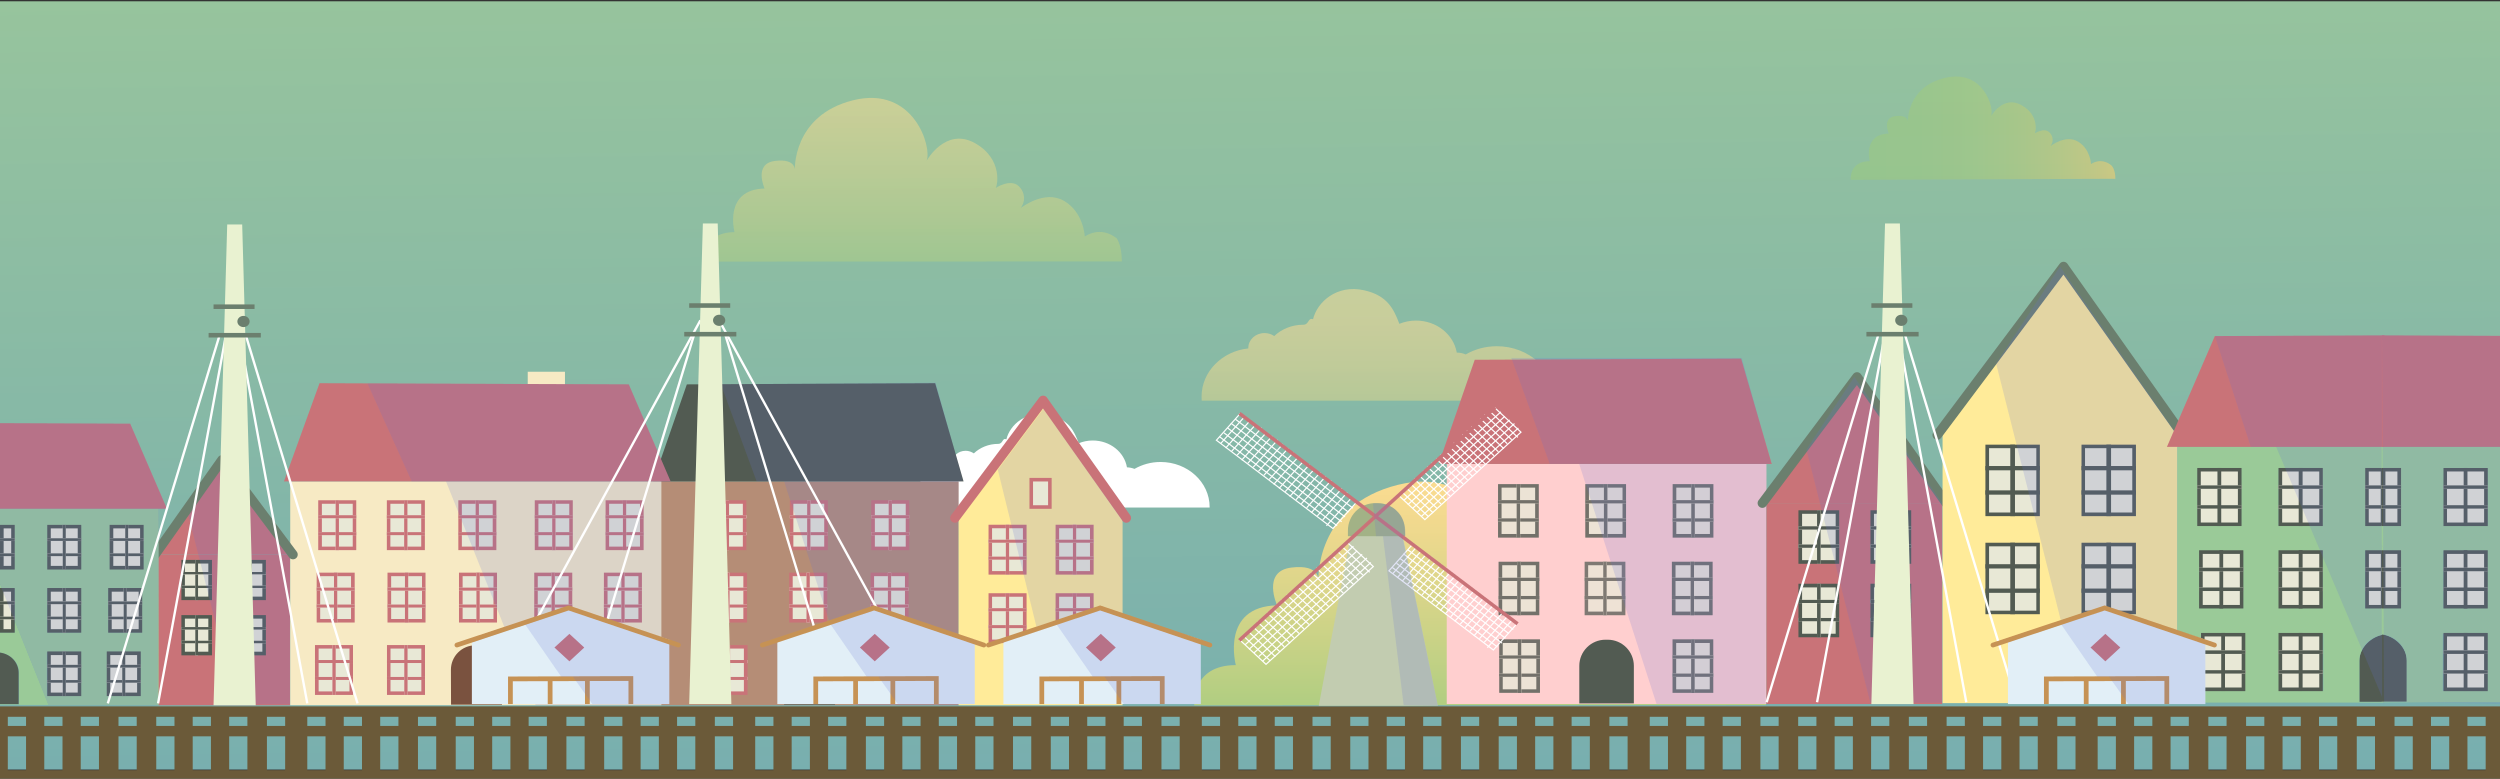<?xml version="1.0" encoding="utf-8"?>
<!-- Generator: Adobe Illustrator 21.0.0, SVG Export Plug-In . SVG Version: 6.00 Build 0)  -->
<svg version="1.1" id="Layer_1" xmlns="http://www.w3.org/2000/svg" xmlns:xlink="http://www.w3.org/1999/xlink" x="0px" y="0px"
	 viewBox="0 0 1920 598" style="enable-background:new 0 0 1920 598;" xml:space="preserve">
<rect x="0" y="0" width="1920" height="598" fill="#333333" stroke="none"/>
<style type="text/css">
	.st0{clip-path:url(#SVGID_2_);fill:url(#SVGID_3_);}
	.st1{clip-path:url(#SVGID_5_);}
	.st2{fill:#FFFFFF;}
	.st3{fill:url(#SVGID_6_);}
	.st4{opacity:0.53;fill:url(#SVGID_7_);enable-background:new    ;}
	.st5{opacity:0.53;fill:url(#SVGID_8_);enable-background:new    ;}
	.st6{opacity:0.53;}
	.st7{fill:url(#SVGID_9_);}
	.st8{fill:#B58D76;}
	.st9{fill:#525B52;}
	.st10{fill:#E8E8D6;}
	.st11{fill:#C97378;}
	.st12{opacity:0.18;fill:#6874D6;enable-background:new    ;}
	.st13{fill:#FFEB99;}
	.st14{fill:none;stroke:#C97378;stroke-width:7.316;stroke-linecap:round;stroke-linejoin:round;stroke-miterlimit:10;}
	.st15{fill:#E8E8D6;stroke:#C97378;stroke-width:2.744;stroke-miterlimit:10;}
	.st16{fill:#F7EAC4;}
	.st17{fill:#FFCFCF;}
	.st18{opacity:0.81;}
	.st19{opacity:0.74;}
	.st20{fill:none;stroke:#6B7F6E;stroke-width:7.316;stroke-linecap:round;stroke-linejoin:round;stroke-miterlimit:10;}
	.st21{fill:#C2CCB0;}
	.st22{fill:#A2B286;}
	.st23{fill:none;stroke:#FFFFFF;stroke-width:0.914;stroke-miterlimit:10;}
	.st24{fill:none;stroke:#C97378;stroke-width:2.744;stroke-miterlimit:10;}
	.st25{fill:none;stroke:#FFFFFF;stroke-width:1.829;stroke-miterlimit:10;}
	.st26{fill:#E9F2D1;}
	.st27{fill:#6B7F6E;}
	.st28{fill:#E2EFF7;}
	.st29{fill:none;stroke:#C69254;stroke-width:3.658;stroke-miterlimit:10;}
	.st30{fill:none;stroke:#C69254;stroke-width:3.658;stroke-linecap:round;stroke-miterlimit:10;}
	.st31{fill:#7A523F;}
	.st32{fill:#9ACA98;}
	.st33{fill:#6B5A39;}
	.st34{display:none;}
</style>
<g id="background_แค่แถวบน">
	<g>
		<g>
			<defs>
				<rect id="SVGID_1_" width="1920" height="598"/>
			</defs>
			<clipPath id="SVGID_2_">
				<use xlink:href="#SVGID_1_"  style="overflow:visible;"/>
			</clipPath>
			
				<linearGradient id="SVGID_3_" gradientUnits="userSpaceOnUse" x1="955.314" y1="671.401" x2="968.02" y2="-324.758" gradientTransform="matrix(1 0 0 -1 0 600)">
				<stop  offset="4.102398e-07" style="stop-color:#9AC69B"/>
				<stop  offset="1" style="stop-color:#67A3B9"/>
			</linearGradient>
			<rect y="1" class="st0" width="1920" height="590"/>
		</g>
		<g>
			<defs>
				<rect id="SVGID_4_" width="1920" height="598"/>
			</defs>
			<clipPath id="SVGID_5_">
				<use xlink:href="#SVGID_4_"  style="overflow:visible;"/>
			</clipPath>
			<g class="st1">
				<path class="st2" d="M929,389.4c0-19.1-16.9-34.6-37.7-34.6c-7.4,0-14.2,2-20,5.3c-1.8-0.7-3.7-1.1-5.8-1.2
					c-2-11.7-13-20.6-26.3-20.6c-3.8,0-7.5,0.8-10.7,2.1c-3.6-9.6-7.7-18.2-22.5-21.6c-17.8-4.1-30.5,7.6-33.1,18.6
					c-3.3-1.4-2.4,3.5-6.3,3.5c-7.3,0-14,2.8-18.7,7.3c-1.8-1.2-3.9-2-6.3-2c-5.8,0-10.4,4.3-10.4,9.6c0,0.1,0,0.2,0,0.4
					c-17,1.8-30.1,15-30.1,31c0,0.9,0,1.7,0.1,2.5c0,0-0.1,0.1-0.1,0.1h0.1H769h84.7h75.3C928.9,389.7,929,389.6,929,389.4
					C929,389.5,929,389.4,929,389.4z"/>
				<path class="st2" d="M1334.2,436.2c0-8-7-14.5-15.7-14.5c-3.1,0-5.9,0.8-8.4,2.2c-0.7-0.3-1.6-0.5-2.4-0.5
					c-0.8-4.9-5.4-8.6-11-8.6c-1.6,0-3.1,0.3-4.5,0.9c-1.5-4-3.2-7.6-9.4-9c-7.5-1.7-12.7,3.2-13.8,7.8c-1.4-0.6-1,1.5-2.6,1.5
					c-3.1,0-5.8,1.2-7.8,3c-0.7-0.5-1.6-0.8-2.6-0.8c-2.4,0-4.3,1.8-4.3,4c0,0,0,0.1,0,0.1c-7.1,0.7-12.6,6.3-12.6,13
					c0,0.4,0,0.7,0.1,1.1c0,0,0,0-0.1,0h0.1h28.3h35.4h31.4C1334.2,436.3,1334.2,436.2,1334.2,436.2
					C1334.2,436.2,1334.2,436.2,1334.2,436.2z"/>
				
					<linearGradient id="SVGID_6_" gradientUnits="userSpaceOnUse" x1="1136.614" y1="17.936" x2="1136.614" y2="421.587" gradientTransform="matrix(1 0 0 -1 0 600)">
					<stop  offset="4.101825e-07" style="stop-color:#9CCA7D"/>
					<stop  offset="0.218" style="stop-color:#C8D286"/>
					<stop  offset="0.442" style="stop-color:#F0D98E"/>
					<stop  offset="0.559" style="stop-color:#FFDC91"/>
					<stop  offset="0.716" style="stop-color:#FFE298"/>
					<stop  offset="0.95" style="stop-color:#FFF4AD"/>
					<stop  offset="1" style="stop-color:#FFF9B2"/>
				</linearGradient>
				<path class="st3" d="M917.2,541.7c0,0-2.8-30.9,31.9-30.9c0,0-11.9-44.9,31.7-45.9c0,0-11.9-26.2,10.9-29
					c22.8-2.8,20.8,10.3,20.8,10.3s-3-58,61.3-73.9s83.1,50.5,77.2,63.6c0,0,19.8-35.6,50.5-18.7c30.7,16.9,23.8,46.8,21.8,47.7
					s17.8-13.1,26.7,0c0,0,7.9,9.4,0,20.6c0,0,24.7-19.7,45.5-7.5s21.8,37.4,21.8,37.4s15.8-12.2,33.6,1.9c0,0,5.3,7.4,5.3,24.2
					L917.2,541.7z"/>
				
					<linearGradient id="SVGID_7_" gradientUnits="userSpaceOnUse" x1="701.161" y1="369.662" x2="701.161" y2="664.67" gradientTransform="matrix(1 0 0 -1 0 600)">
					<stop  offset="4.101825e-07" style="stop-color:#9CCA7D"/>
					<stop  offset="0.218" style="stop-color:#C8D286"/>
					<stop  offset="0.442" style="stop-color:#F0D98E"/>
					<stop  offset="0.559" style="stop-color:#FFDC91"/>
					<stop  offset="0.716" style="stop-color:#FFE298"/>
					<stop  offset="0.95" style="stop-color:#FFF4AD"/>
					<stop  offset="1" style="stop-color:#FFF9B2"/>
				</linearGradient>
				<path class="st4" d="M540.8,200.9c0,0-2-22.6,23.3-22.6c0,0-8.7-32.8,23.1-33.5c0,0-8.7-19.2,8-21.2c16.6-2.1,15.2,7.5,15.2,7.5
					s-2.2-42.4,44.8-54.1s60.8,36.9,56.4,46.5c0,0,14.5-26,36.9-13.7s17.4,34.2,15.9,34.9c-1.5,0.7,13-9.6,19.5,0
					c0,0,5.8,6.8,0,15.1c0,0,18.1-14.4,33.3-5.5c15.2,8.9,15.9,27.4,15.9,27.4s11.6-8.9,24.6,1.4c0,0,3.9,5.4,3.9,17.7L540.8,200.9z
					"/>
				
					<linearGradient id="SVGID_8_" gradientUnits="userSpaceOnUse" x1="1421.296" y1="501.63" x2="1624.72" y2="501.63" gradientTransform="matrix(1 0 0 -1 0 600)">
					<stop  offset="4.101825e-07" style="stop-color:#9CCA7D"/>
					<stop  offset="0.261" style="stop-color:#9FCA7C"/>
					<stop  offset="0.452" style="stop-color:#A8CB7B"/>
					<stop  offset="0.619" style="stop-color:#B8CB77"/>
					<stop  offset="0.774" style="stop-color:#CFCD73"/>
					<stop  offset="0.918" style="stop-color:#EBCE6D"/>
					<stop  offset="1" style="stop-color:#FFCF69"/>
				</linearGradient>
				<path class="st5" d="M1421.3,138.1c0,0-1.3-14.3,14.7-14.3c0,0-5.5-20.8,14.6-21.2c0,0-5.5-12.1,5-13.4s9.6,4.8,9.6,4.8
					s-1.4-26.8,28.3-34.1c29.7-7.3,38.4,23.3,35.6,29.4c0,0,9.1-16.4,23.3-8.6s11,21.6,10.1,22c-0.9,0.4,8.2-6.1,12.3,0
					c0,0,3.7,4.3,0,9.5c0,0,11.4-9.1,21-3.5c9.6,5.6,10.1,17.3,10.1,17.3s7.3-5.6,15.5,0.9c0,0,3.2,2.6,3.2,10.4L1421.3,138.1z"/>
				<g class="st6">
					
						<linearGradient id="SVGID_9_" gradientUnits="userSpaceOnUse" x1="1058.71" y1="207.145" x2="1058.71" y2="456.873" gradientTransform="matrix(1 0 0 -1 0 600)">
						<stop  offset="4.101825e-07" style="stop-color:#9CCA7D"/>
						<stop  offset="0.218" style="stop-color:#C8D286"/>
						<stop  offset="0.442" style="stop-color:#F0D98E"/>
						<stop  offset="0.559" style="stop-color:#FFDC91"/>
						<stop  offset="0.716" style="stop-color:#FFE298"/>
						<stop  offset="0.95" style="stop-color:#FFF4AD"/>
						<stop  offset="1" style="stop-color:#FFF9B2"/>
					</linearGradient>
					<path class="st7" d="M1194.5,307.1c0-22.8-20.1-41.2-44.9-41.2c-8.8,0-17,2.3-23.9,6.3c-2.1-0.9-4.4-1.4-6.9-1.4
						c-2.4-13.9-15.5-24.6-31.3-24.6c-4.6,0-8.9,0.9-12.8,2.5c-4.3-11.4-9.2-21.7-26.8-25.7c-21.3-4.9-36.4,9.1-39.5,22.2
						c-3.9-1.6-2.9,4.2-7.5,4.2c-8.7,0-16.6,3.3-22.3,8.7c-2.1-1.5-4.7-2.3-7.5-2.3c-6.9,0-12.4,5.1-12.4,11.4c0,0.1,0,0.3,0,0.4
						c-20.2,2.1-35.9,17.9-35.9,37c0,1,0,2,0.1,3c0,0-0.1,0.1-0.1,0.1h0.2h80.7h101h89.8C1194.5,307.5,1194.5,307.3,1194.5,307.1
						C1194.5,307.1,1194.5,307.1,1194.5,307.1z"/>
				</g>
				<g>
					<g>
						<rect x="507.3" y="369.7" class="st8" width="228.9" height="171.9"/>
					</g>
					<g>
						<polygon class="st9" points="527.5,295.2 501.6,369.7 740,369.7 718.2,294.3 						"/>
					</g>
					<g>
						<g>
							<rect x="545.4" y="385.6" class="st10" width="26.4" height="35.6"/>
							<path class="st11" d="M570.5,386.9v32.9h-23.7v-32.9H570.5 M573.2,384.2h-29.2v38.3h29.2V384.2L573.2,384.2z"/>
						</g>
						<g>
							<rect x="544.1" y="408.7" class="st10" width="29.2" height="2.3"/>
							<polygon class="st11" points="573.2,408.7 544.1,408.7 544.1,411 573.2,411 							"/>
						</g>
						<g>
							<rect x="557.4" y="384.2" class="st10" width="2.5" height="38.3"/>
							<polygon class="st11" points="559.9,384.2 557.4,384.2 557.4,422.5 559.9,422.5 							"/>
						</g>
						<g>
							<rect x="544.1" y="395.7" class="st10" width="29.2" height="2.3"/>
							<polygon class="st11" points="573.2,395.7 544.1,395.7 544.1,398 573.2,398 							"/>
						</g>
					</g>
					<g>
						<g>
							<rect x="608" y="385.6" class="st10" width="26.4" height="35.6"/>
							<path class="st11" d="M633,386.9v32.9h-23.7v-32.9H633 M635.8,384.2h-29.2v38.3h29.2L635.8,384.2L635.8,384.2z"/>
						</g>
						<g>
							<rect x="606.6" y="408.7" class="st10" width="29.2" height="2.3"/>
							<polygon class="st11" points="635.8,408.7 606.6,408.7 606.6,411 635.8,411 							"/>
						</g>
						<g>
							<rect x="619.9" y="384.2" class="st10" width="2.5" height="38.3"/>
							<polygon class="st11" points="622.4,384.2 619.9,384.2 619.9,422.5 622.4,422.5 							"/>
						</g>
						<g>
							<rect x="606.6" y="395.7" class="st10" width="29.2" height="2.3"/>
							<polygon class="st11" points="635.8,395.7 606.6,395.7 606.6,398 635.8,398 							"/>
						</g>
					</g>
					<g>
						<g>
							<rect x="670.5" y="385.6" class="st10" width="26.4" height="35.6"/>
							<path class="st11" d="M695.6,386.9v32.9h-23.7v-32.9H695.6 M698.3,384.2h-29.2v38.3h29.2V384.2L698.3,384.2z"/>
						</g>
						<g>
							<rect x="669.1" y="408.7" class="st10" width="29.2" height="2.3"/>
							<polygon class="st11" points="698.3,408.7 669.1,408.7 669.1,411 698.3,411 							"/>
						</g>
						<g>
							<rect x="682.5" y="384.2" class="st10" width="2.5" height="38.3"/>
							<polygon class="st11" points="685,384.2 682.5,384.2 682.5,422.5 685,422.5 							"/>
						</g>
						<g>
							<rect x="669.1" y="395.7" class="st10" width="29.2" height="2.3"/>
							<polygon class="st11" points="698.3,395.7 669.1,395.7 669.1,398 698.3,398 							"/>
						</g>
					</g>
					<g>
						<g>
							<rect x="545.8" y="441.2" class="st10" width="26.4" height="35.6"/>
							<path class="st11" d="M570.9,442.5v32.9h-23.7v-32.9H570.9 M573.7,439.8h-29.2v38.3h29.2V439.8L573.7,439.8z"/>
						</g>
						<g>
							<rect x="544.5" y="464.3" class="st10" width="29.2" height="2.3"/>
							<polygon class="st11" points="573.7,464.3 544.5,464.3 544.5,466.6 573.7,466.6 							"/>
						</g>
						<g>
							<rect x="557.8" y="439.8" class="st10" width="2.5" height="38.3"/>
							<polygon class="st11" points="560.3,439.8 557.8,439.8 557.8,478.1 560.3,478.1 							"/>
						</g>
						<g>
							<rect x="544.5" y="451.3" class="st10" width="29.2" height="2.3"/>
							<polygon class="st11" points="573.7,451.3 544.5,451.3 544.5,453.6 573.7,453.6 							"/>
						</g>
					</g>
					<g>
						<g>
							<rect x="607.4" y="441.2" class="st10" width="26.4" height="35.6"/>
							<path class="st11" d="M632.5,442.5v32.9h-23.7v-32.9H632.5 M635.3,439.8h-29.2v38.3h29.2V439.8L635.3,439.8z"/>
						</g>
						<g>
							<rect x="606.1" y="464.3" class="st10" width="29.2" height="2.3"/>
							<polygon class="st11" points="635.3,464.3 606.1,464.3 606.1,466.6 635.3,466.6 							"/>
						</g>
						<g>
							<rect x="619.4" y="439.8" class="st10" width="2.5" height="38.3"/>
							<polygon class="st11" points="621.9,439.8 619.4,439.8 619.4,478.1 621.9,478.1 							"/>
						</g>
						<g>
							<rect x="606.1" y="451.3" class="st10" width="29.2" height="2.3"/>
							<polygon class="st11" points="635.3,451.3 606.1,451.3 606.1,453.6 635.3,453.6 							"/>
						</g>
					</g>
					<g>
						<g>
							<rect x="670" y="441.2" class="st10" width="26.4" height="35.6"/>
							<path class="st11" d="M695,442.5v32.9h-23.7v-32.9H695 M697.8,439.8h-29.2v38.3h29.2L697.8,439.8L697.8,439.8z"/>
						</g>
						<g>
							<rect x="668.6" y="464.3" class="st10" width="29.2" height="2.3"/>
							<polygon class="st11" points="697.8,464.3 668.6,464.3 668.6,466.6 697.8,466.6 							"/>
						</g>
						<g>
							<rect x="681.9" y="439.8" class="st10" width="2.5" height="38.3"/>
							<polygon class="st11" points="684.4,439.8 681.9,439.8 681.9,478.1 684.4,478.1 							"/>
						</g>
						<g>
							<rect x="668.6" y="451.3" class="st10" width="29.2" height="2.3"/>
							<polygon class="st11" points="697.8,451.3 668.6,451.3 668.6,453.6 697.8,453.6 							"/>
						</g>
					</g>
					<g>
						<g>
							<rect x="546.3" y="496.8" class="st10" width="26.4" height="35.6"/>
							<path class="st11" d="M571.3,498.1V531h-23.7v-32.9L571.3,498.1 M574.1,495.4h-29.2v38.3h29.2V495.4L574.1,495.4z"/>
						</g>
						<g>
							<rect x="544.9" y="519.9" class="st10" width="29.2" height="2.3"/>
							<polygon class="st11" points="574.1,519.9 544.9,519.9 544.9,522.2 574.1,522.2 							"/>
						</g>
						<g>
							<rect x="558.2" y="495.4" class="st10" width="2.5" height="38.3"/>
							<polygon class="st11" points="560.7,495.4 558.2,495.4 558.2,533.7 560.7,533.7 							"/>
						</g>
						<g>
							<rect x="544.9" y="506.9" class="st10" width="29.2" height="2.3"/>
							<polygon class="st11" points="574.1,506.9 544.9,506.9 544.9,509.2 574.1,509.2 							"/>
						</g>
					</g>
					<g>
						<g>
							<rect x="670.4" y="496.8" class="st10" width="26.4" height="35.6"/>
							<path class="st11" d="M695.5,498.1V531h-23.7v-32.9L695.5,498.1 M698.2,495.4H669v38.3h29.2V495.4L698.2,495.4z"/>
						</g>
						<g>
							<rect x="669" y="519.9" class="st10" width="29.2" height="2.3"/>
							<polygon class="st11" points="698.2,519.9 669,519.9 669,522.2 698.2,522.2 							"/>
						</g>
						<g>
							<rect x="682.4" y="495.4" class="st10" width="2.5" height="38.3"/>
							<polygon class="st11" points="684.9,495.4 682.4,495.4 682.4,533.7 684.9,533.7 							"/>
						</g>
						<g>
							<rect x="669" y="506.9" class="st10" width="29.2" height="2.3"/>
							<polygon class="st11" points="698.2,506.9 669,506.9 669,509.2 698.2,509.2 							"/>
						</g>
					</g>
					<path class="st9" d="M641.3,541.2h-39.1v-26.8c0-10.4,8.4-18.8,18.8-18.8h1.6c10.3,0,18.8,8.4,18.8,18.8L641.3,541.2
						L641.3,541.2z"/>
					<polygon class="st12" points="553.6,295.1 581.1,369.7 602.2,369.7 657.6,541.6 735.8,541.6 736.2,369.7 739.6,369.3 
						718.6,293.9 					"/>
					<g>
						<polygon class="st13" points="801.1,311 736.2,397.8 736.2,541.6 862.1,541.6 862.1,397.8 						"/>
					</g>
					<g>
						<g>
							<rect x="760.6" y="404.3" class="st10" width="26.4" height="35.6"/>
							<path class="st11" d="M785.6,405.7v32.9h-23.7v-32.9H785.6 M788.4,403h-29.2v38.3h29.2V403L788.4,403z"/>
						</g>
						<g>
							<rect x="759.2" y="427.5" class="st10" width="29.2" height="2.3"/>
							<polygon class="st11" points="788.4,427.5 759.2,427.5 759.2,429.8 788.4,429.8 							"/>
						</g>
						<g>
							<rect x="772.5" y="403" class="st10" width="2.5" height="38.3"/>
							<polygon class="st11" points="775,403 772.5,403 772.5,441.3 775,441.3 							"/>
						</g>
						<g>
							<rect x="759.2" y="414.5" class="st10" width="29.2" height="2.3"/>
							<polygon class="st11" points="788.4,414.5 759.2,414.5 759.2,416.8 788.4,416.8 							"/>
						</g>
					</g>
					<g>
						<g>
							<rect x="812.1" y="404.3" class="st10" width="26.4" height="35.6"/>
							<path class="st11" d="M837.1,405.7v32.9h-23.7v-32.9H837.1 M839.9,403h-29.2v38.3h29.2V403L839.9,403z"/>
						</g>
						<g>
							<rect x="810.7" y="427.5" class="st10" width="29.2" height="2.3"/>
							<polygon class="st11" points="839.9,427.5 810.7,427.5 810.7,429.8 839.9,429.8 							"/>
						</g>
						<g>
							<rect x="824" y="403" class="st10" width="2.5" height="38.3"/>
							<polygon class="st11" points="826.5,403 824,403 824,441.3 826.5,441.3 							"/>
						</g>
						<g>
							<rect x="810.7" y="414.5" class="st10" width="29.2" height="2.3"/>
							<polygon class="st11" points="839.9,414.5 810.7,414.5 810.7,416.8 839.9,416.8 							"/>
						</g>
					</g>
					<g>
						<g>
							<rect x="760.6" y="457" class="st10" width="26.4" height="35.6"/>
							<path class="st11" d="M785.6,458.3v32.9h-23.7v-32.9H785.6 M788.4,455.6h-29.2v38.3h29.2V455.6L788.4,455.6z"/>
						</g>
						<g>
							<rect x="759.2" y="480.1" class="st10" width="29.2" height="2.3"/>
							<polygon class="st11" points="788.4,480.1 759.2,480.1 759.2,482.4 788.4,482.4 							"/>
						</g>
						<g>
							<rect x="772.5" y="455.6" class="st10" width="2.5" height="38.3"/>
							<polygon class="st11" points="775,455.6 772.5,455.6 772.5,493.9 775,493.9 							"/>
						</g>
						<g>
							<rect x="759.2" y="467.1" class="st10" width="29.2" height="2.3"/>
							<polygon class="st11" points="788.4,467.1 759.2,467.1 759.2,469.4 788.4,469.4 							"/>
						</g>
					</g>
					<g>
						<g>
							<rect x="812.1" y="457" class="st10" width="26.4" height="35.6"/>
							<path class="st11" d="M837.1,458.3v32.9h-23.7v-32.9H837.1 M839.9,455.6h-29.2v38.3h29.2V455.6L839.9,455.6z"/>
						</g>
						<g>
							<rect x="810.7" y="480.1" class="st10" width="29.2" height="2.3"/>
							<polygon class="st11" points="839.9,480.1 810.7,480.1 810.7,482.4 839.9,482.4 							"/>
						</g>
						<g>
							<rect x="824" y="455.6" class="st10" width="2.5" height="38.3"/>
							<polygon class="st11" points="826.5,455.6 824,455.6 824,493.9 826.5,493.9 							"/>
						</g>
						<g>
							<rect x="810.7" y="467.1" class="st10" width="29.2" height="2.3"/>
							<polygon class="st11" points="839.9,467.1 810.7,467.1 810.7,469.4 839.9,469.4 							"/>
						</g>
					</g>
					<polyline class="st14" points="865,397.8 801.1,307.5 733.4,397.8 					"/>
					<polygon class="st12" points="766.3,360.7 810.6,540.7 862.1,540.7 862.1,399.5 801.3,314 					"/>
				</g>
				<rect x="792" y="368.4" class="st15" width="14.3" height="21"/>
				<rect x="405.3" y="285.5" class="st16" width="28.6" height="21"/>
				<g>
					<g>
						<rect x="1111.1" y="356.3" class="st17" width="245.5" height="184.4"/>
					</g>
					<g>
						<rect x="1356.6" y="386.4" class="st11" width="135" height="154.3"/>
					</g>
					<g>
						<polygon class="st11" points="1132.6,276.3 1104.9,356.3 1360.7,356.3 1337.2,275.4 						"/>
					</g>
					<g>
						<polygon class="st11" points="1426.2,293.2 1356.6,386.4 1491.6,386.4 						"/>
					</g>
					<g class="st18">
						<g>
							<rect x="1151.8" y="373.1" class="st10" width="28.6" height="38.4"/>
							<path class="st9" d="M1179,374.5v35.6h-25.8v-35.6H1179 M1181.8,371.8h-31.3v41.1h31.3V371.8L1181.8,371.8z"/>
						</g>
						<g>
							<rect x="1150.4" y="398.1" class="st10" width="31.3" height="2.5"/>
							<polygon class="st9" points="1181.8,398.1 1150.4,398.1 1150.4,400.6 1181.8,400.6 							"/>
						</g>
						<g>
							<rect x="1164.8" y="371.8" class="st10" width="2.7" height="41.1"/>
							<polygon class="st9" points="1167.4,371.8 1164.8,371.8 1164.8,412.9 1167.4,412.9 							"/>
						</g>
						<g>
							<rect x="1150.4" y="384.1" class="st10" width="31.3" height="2.5"/>
							<polygon class="st9" points="1181.8,384.1 1150.4,384.1 1150.4,386.6 1181.8,386.6 							"/>
						</g>
					</g>
					<g class="st18">
						<g>
							<rect x="1218.9" y="373.1" class="st10" width="28.6" height="38.4"/>
							<path class="st9" d="M1246.1,374.5v35.6h-25.8v-35.6H1246.1 M1248.8,371.8h-31.3v41.1h31.3V371.8L1248.8,371.8z"/>
						</g>
						<g>
							<rect x="1217.5" y="398.1" class="st10" width="31.3" height="2.5"/>
							<polygon class="st9" points="1248.8,398.1 1217.5,398.1 1217.5,400.6 1248.8,400.6 							"/>
						</g>
						<g>
							<rect x="1231.8" y="371.8" class="st10" width="2.7" height="41.1"/>
							<polygon class="st9" points="1234.5,371.8 1231.8,371.8 1231.8,412.9 1234.5,412.9 							"/>
						</g>
						<g>
							<rect x="1217.5" y="384.1" class="st10" width="31.3" height="2.5"/>
							<polygon class="st9" points="1248.8,384.1 1217.5,384.1 1217.5,386.6 1248.8,386.6 							"/>
						</g>
					</g>
					<g class="st18">
						<g>
							<rect x="1286" y="373.1" class="st10" width="28.6" height="38.4"/>
							<path class="st9" d="M1313.2,374.5v35.6h-25.8v-35.6H1313.2 M1315.9,371.8h-31.3v41.1h31.3V371.8L1315.9,371.8z"/>
						</g>
						<g>
							<rect x="1284.6" y="398.1" class="st10" width="31.3" height="2.5"/>
							<polygon class="st9" points="1315.9,398.1 1284.6,398.1 1284.6,400.6 1315.9,400.6 							"/>
						</g>
						<g>
							<rect x="1298.9" y="371.8" class="st10" width="2.7" height="41.1"/>
							<polygon class="st9" points="1301.6,371.8 1298.9,371.8 1298.9,412.9 1301.6,412.9 							"/>
						</g>
						<g>
							<rect x="1284.6" y="384.1" class="st10" width="31.3" height="2.5"/>
							<polygon class="st9" points="1315.9,384.1 1284.6,384.1 1284.6,386.6 1315.9,386.6 							"/>
						</g>
					</g>
					<g class="st18">
						<g>
							<rect x="1152.3" y="432.8" class="st10" width="28.6" height="38.4"/>
							<path class="st9" d="M1179.5,434.1v35.6h-25.8v-35.6H1179.5 M1182.2,431.4h-31.3v41.1h31.3V431.4L1182.2,431.4z"/>
						</g>
						<g>
							<rect x="1150.9" y="457.7" class="st10" width="31.3" height="2.5"/>
							<polygon class="st9" points="1182.2,457.7 1150.9,457.7 1150.9,460.2 1182.2,460.2 							"/>
						</g>
						<g>
							<rect x="1165.2" y="431.4" class="st10" width="2.7" height="41.1"/>
							<polygon class="st9" points="1167.9,431.4 1165.2,431.4 1165.2,472.5 1167.9,472.5 							"/>
						</g>
						<g>
							<rect x="1150.9" y="443.7" class="st10" width="31.3" height="2.5"/>
							<polygon class="st9" points="1182.2,443.7 1150.9,443.7 1150.9,446.2 1182.2,446.2 							"/>
						</g>
					</g>
					<g class="st19">
						<g>
							<rect x="1218.3" y="432.8" class="st10" width="28.6" height="38.4"/>
							<path class="st9" d="M1245.5,434.1v35.6h-25.8v-35.6H1245.5 M1248.3,431.4H1217v41.1h31.3V431.4L1248.3,431.4z"/>
						</g>
						<g>
							<rect x="1217" y="457.7" class="st10" width="31.3" height="2.5"/>
							<polygon class="st9" points="1248.3,457.7 1217,457.7 1217,460.2 1248.3,460.2 							"/>
						</g>
						<g>
							<rect x="1231.3" y="431.4" class="st10" width="2.7" height="41.1"/>
							<polygon class="st9" points="1233.9,431.4 1231.3,431.4 1231.3,472.5 1233.9,472.5 							"/>
						</g>
						<g>
							<rect x="1217" y="443.7" class="st10" width="31.3" height="2.5"/>
							<polygon class="st9" points="1248.3,443.7 1217,443.7 1217,446.2 1248.3,446.2 							"/>
						</g>
					</g>
					<g class="st18">
						<g>
							<rect x="1285.4" y="432.8" class="st10" width="28.6" height="38.4"/>
							<path class="st9" d="M1312.6,434.1v35.6h-25.8v-35.6H1312.6 M1315.3,431.4H1284v41.1h31.3V431.4L1315.3,431.4z"/>
						</g>
						<g>
							<rect x="1284.1" y="457.7" class="st10" width="31.3" height="2.5"/>
							<polygon class="st9" points="1315.3,457.7 1284.1,457.7 1284.1,460.2 1315.3,460.2 							"/>
						</g>
						<g>
							<rect x="1298.4" y="431.4" class="st10" width="2.7" height="41.1"/>
							<polygon class="st9" points="1301,431.4 1298.4,431.4 1298.4,472.5 1301,472.5 							"/>
						</g>
						<g>
							<rect x="1284.1" y="443.7" class="st10" width="31.3" height="2.5"/>
							<polygon class="st9" points="1315.3,443.7 1284.1,443.7 1284.1,446.2 1315.3,446.2 							"/>
						</g>
					</g>
					<g>
						<g>
							<rect x="1382.6" y="393.3" class="st10" width="28.6" height="38.4"/>
							<path class="st9" d="M1409.8,394.6v35.6H1384v-35.6H1409.8 M1412.5,391.9h-31.3V433h31.3V391.9L1412.5,391.9z"/>
						</g>
						<g>
							<rect x="1381.2" y="418.2" class="st10" width="31.3" height="2.5"/>
							<polygon class="st9" points="1412.5,418.2 1381.2,418.2 1381.2,420.7 1412.5,420.7 							"/>
						</g>
						<g>
							<rect x="1395.5" y="391.9" class="st10" width="2.7" height="41.1"/>
							<polygon class="st9" points="1398.2,391.9 1395.5,391.9 1395.5,433 1398.2,433 							"/>
						</g>
						<g>
							<rect x="1381.2" y="404.2" class="st10" width="31.3" height="2.5"/>
							<polygon class="st9" points="1412.5,404.2 1381.2,404.2 1381.2,406.7 1412.5,406.7 							"/>
						</g>
					</g>
					<g>
						<g>
							<rect x="1437.8" y="393.3" class="st10" width="28.6" height="38.4"/>
							<path class="st9" d="M1465,394.6v35.6h-25.8v-35.6H1465 M1467.8,391.9h-31.3V433h31.3V391.9L1467.8,391.9z"/>
						</g>
						<g>
							<rect x="1436.5" y="418.2" class="st10" width="31.3" height="2.5"/>
							<polygon class="st9" points="1467.8,418.2 1436.5,418.2 1436.5,420.7 1467.8,420.7 							"/>
						</g>
						<g>
							<rect x="1450.8" y="391.9" class="st10" width="2.7" height="41.1"/>
							<polygon class="st9" points="1453.5,391.9 1450.8,391.9 1450.8,433 1453.5,433 							"/>
						</g>
						<g>
							<rect x="1436.5" y="404.2" class="st10" width="31.3" height="2.5"/>
							<polygon class="st9" points="1467.8,404.2 1436.5,404.2 1436.5,406.7 1467.8,406.7 							"/>
						</g>
					</g>
					<g>
						<g>
							<rect x="1382.6" y="449.7" class="st10" width="28.6" height="38.4"/>
							<path class="st9" d="M1409.8,451.1v35.6H1384v-35.6L1409.8,451.1 M1412.5,448.3h-31.3v41.1h31.3V448.3L1412.5,448.3z"/>
						</g>
						<g>
							<rect x="1381.2" y="474.6" class="st10" width="31.3" height="2.5"/>
							<polygon class="st9" points="1412.5,474.6 1381.2,474.6 1381.2,477.1 1412.5,477.1 							"/>
						</g>
						<g>
							<rect x="1395.5" y="448.3" class="st10" width="2.7" height="41.1"/>
							<polygon class="st9" points="1398.2,448.3 1395.5,448.3 1395.5,489.5 1398.2,489.5 							"/>
						</g>
						<g>
							<rect x="1381.2" y="460.7" class="st10" width="31.3" height="2.5"/>
							<polygon class="st9" points="1412.5,460.7 1381.2,460.7 1381.2,463.1 1412.5,463.1 							"/>
						</g>
					</g>
					<g>
						<g>
							<rect x="1437.8" y="449.7" class="st10" width="28.6" height="38.4"/>
							<path class="st9" d="M1465,451.1v35.6h-25.8v-35.6L1465,451.1 M1467.8,448.3h-31.3v41.1h31.3V448.3L1467.8,448.3z"/>
						</g>
						<g>
							<rect x="1436.5" y="474.6" class="st10" width="31.3" height="2.5"/>
							<polygon class="st9" points="1467.8,474.6 1436.5,474.6 1436.5,477.1 1467.8,477.1 							"/>
						</g>
						<g>
							<rect x="1450.8" y="448.3" class="st10" width="2.7" height="41.1"/>
							<polygon class="st9" points="1453.5,448.3 1450.8,448.3 1450.8,489.5 1453.5,489.5 							"/>
						</g>
						<g>
							<rect x="1436.5" y="460.7" class="st10" width="31.3" height="2.5"/>
							<polygon class="st9" points="1467.8,460.7 1436.5,460.7 1436.5,463.1 1467.8,463.1 							"/>
						</g>
					</g>
					<g class="st18">
						<g>
							<rect x="1152.7" y="492.4" class="st10" width="28.6" height="38.4"/>
							<path class="st9" d="M1179.9,493.8v35.6h-25.8v-35.6L1179.9,493.8 M1182.7,491h-31.3v41.1h31.3V491L1182.7,491z"/>
						</g>
						<g>
							<rect x="1151.3" y="517.3" class="st10" width="31.3" height="2.5"/>
							<polygon class="st9" points="1182.7,517.3 1151.3,517.3 1151.3,519.8 1182.7,519.8 							"/>
						</g>
						<g>
							<rect x="1165.7" y="491" class="st10" width="2.7" height="41.1"/>
							<polygon class="st9" points="1168.3,491 1165.7,491 1165.7,532.2 1168.3,532.2 							"/>
						</g>
						<g>
							<rect x="1151.3" y="503.4" class="st10" width="31.3" height="2.5"/>
							<polygon class="st9" points="1182.7,503.4 1151.3,503.4 1151.3,505.8 1182.7,505.8 							"/>
						</g>
					</g>
					<g class="st18">
						<g>
							<rect x="1285.9" y="492.4" class="st10" width="28.6" height="38.4"/>
							<path class="st9" d="M1313.1,493.8v35.6h-25.8v-35.6L1313.1,493.8 M1315.8,491h-31.3v41.1h31.3V491L1315.8,491z"/>
						</g>
						<g>
							<rect x="1284.5" y="517.3" class="st10" width="31.3" height="2.5"/>
							<polygon class="st9" points="1315.8,517.3 1284.5,517.3 1284.5,519.8 1315.8,519.8 							"/>
						</g>
						<g>
							<rect x="1298.8" y="491" class="st10" width="2.7" height="41.1"/>
							<polygon class="st9" points="1301.5,491 1298.8,491 1298.8,532.2 1301.5,532.2 							"/>
						</g>
						<g>
							<rect x="1284.5" y="503.4" class="st10" width="31.3" height="2.5"/>
							<polygon class="st9" points="1315.8,503.4 1284.5,503.4 1284.5,505.8 1315.8,505.8 							"/>
						</g>
					</g>
					<path class="st9" d="M1254.8,540.2h-41.9v-28.8c0-11.1,9-20.1,20.1-20.1h1.7c11.1,0,20.1,9,20.1,20.1V540.2z"/>
					<polygon class="st12" points="1160.7,274.9 1190.2,356.3 1212.8,356.3 1272.2,540.6 1356.1,540.6 1356.6,356.3 1360.2,355.8 
						1337.7,274.9 					"/>
					<polyline class="st20" points="1494.7,386.4 1426.2,289.5 1353.5,386.4 					"/>
					<polygon class="st12" points="1387.3,345.2 1436.4,539.7 1491.6,539.7 1491.6,386.4 1424.1,289.5 					"/>
					<g>
						<polygon class="st13" points="1584.8,209.7 1491.9,334.1 1491.9,540 1672.2,540 1672.2,334.1 						"/>
					</g>
					<g>
						<g>
							<rect x="1526.2" y="342.8" class="st10" width="39.1" height="52.2"/>
							<path class="st9" d="M1563.9,344.2v49.4h-36.3v-49.4H1563.9 M1566.6,341.5h-41.8v54.9h41.8V341.5L1566.6,341.5z"/>
						</g>
						<g>
							<rect x="1526.2" y="378" class="st10" width="39.1" height="0.5"/>
							<polygon class="st9" points="1566.6,376.6 1524.8,376.6 1524.8,379.9 1566.6,379.9 							"/>
						</g>
						<g>
							<rect x="1545.3" y="342.8" class="st10" width="0.8" height="52.2"/>
							<polygon class="st9" points="1547.5,341.5 1543.9,341.5 1543.9,396.4 1547.5,396.4 							"/>
						</g>
						<g>
							<rect x="1526.2" y="359.3" class="st10" width="39.1" height="0.5"/>
							<polygon class="st9" points="1566.6,357.9 1524.8,357.9 1524.8,361.2 1566.6,361.2 							"/>
						</g>
					</g>
					<g>
						<g>
							<rect x="1599.9" y="342.8" class="st10" width="39.1" height="52.2"/>
							<path class="st9" d="M1637.6,344.2v49.4h-36.3v-49.4H1637.6 M1640.4,341.5h-41.8v54.9h41.8V341.5L1640.4,341.5z"/>
						</g>
						<g>
							<rect x="1599.9" y="378" class="st10" width="39.1" height="0.5"/>
							<polygon class="st9" points="1640.4,376.6 1598.6,376.6 1598.6,379.9 1640.4,379.9 							"/>
						</g>
						<g>
							<rect x="1619.1" y="342.8" class="st10" width="0.8" height="52.2"/>
							<polygon class="st9" points="1621.3,341.5 1617.7,341.5 1617.7,396.4 1621.3,396.4 							"/>
						</g>
						<g>
							<rect x="1599.9" y="359.3" class="st10" width="39.1" height="0.5"/>
							<polygon class="st9" points="1640.4,357.9 1598.6,357.9 1598.6,361.2 1640.4,361.2 							"/>
						</g>
					</g>
					<g>
						<g>
							<rect x="1526.2" y="418.2" class="st10" width="39.1" height="52.2"/>
							<path class="st9" d="M1563.9,419.6V469h-36.3v-49.4H1563.9 M1566.6,416.8h-41.8v54.9h41.8V416.8L1566.6,416.8z"/>
						</g>
						<g>
							<rect x="1526.2" y="453.3" class="st10" width="39.1" height="0.5"/>
							<polygon class="st9" points="1566.6,452 1524.8,452 1524.8,455.3 1566.6,455.3 							"/>
						</g>
						<g>
							<rect x="1545.3" y="418.2" class="st10" width="0.8" height="52.2"/>
							<polygon class="st9" points="1547.5,416.8 1543.9,416.8 1543.9,471.7 1547.5,471.7 							"/>
						</g>
						<g>
							<rect x="1526.2" y="434.7" class="st10" width="39.1" height="0.5"/>
							<polygon class="st9" points="1566.6,433.3 1524.8,433.3 1524.8,436.6 1566.6,436.6 							"/>
						</g>
					</g>
					<g>
						<g>
							<rect x="1599.9" y="418.2" class="st10" width="39.1" height="52.2"/>
							<path class="st9" d="M1637.6,419.6V469h-36.3v-49.4H1637.6 M1640.4,416.8h-41.8v54.9h41.8V416.8L1640.4,416.8z"/>
						</g>
						<g>
							<rect x="1599.9" y="453.3" class="st10" width="39.1" height="0.5"/>
							<polygon class="st9" points="1640.4,452 1598.6,452 1598.6,455.3 1640.4,455.3 							"/>
						</g>
						<g>
							<rect x="1619.1" y="418.2" class="st10" width="0.8" height="52.2"/>
							<polygon class="st9" points="1621.3,416.8 1617.7,416.8 1617.7,471.7 1621.3,471.7 							"/>
						</g>
						<g>
							<rect x="1599.9" y="434.7" class="st10" width="39.1" height="0.5"/>
							<polygon class="st9" points="1640.4,433.3 1598.6,433.3 1598.6,436.6 1640.4,436.6 							"/>
						</g>
					</g>
					<polyline class="st20" points="1676.3,334.1 1584.8,204.7 1487.8,334.1 					"/>
					<polygon class="st12" points="1533,279.1 1598.4,538.8 1672.2,538.8 1672.2,334.1 1582.1,204.7 					"/>
				</g>
				<g>
					<polygon class="st21" points="1012.8,542 1038.5,405.3 1076,405.3 1104.3,542 					"/>
					<path class="st22" d="M1079.1,411.8h-43.9v-4.4c0-11.6,9.4-21,21-21h1.8c11.6,0,21,9.4,21,21L1079.1,411.8L1079.1,411.8z"/>
					<g>
						<g>
							<g>
								<polygon class="st23" points="1146.9,499.2 1066.7,438.4 1084.8,418.1 1165.1,478.9 								"/>
								<line class="st23" x1="1143.9" y1="461.1" x2="1125.1" y2="482.1"/>
								<line class="st23" x1="1147.6" y1="463.9" x2="1128.8" y2="484.9"/>
								<line class="st23" x1="1150.7" y1="467.4" x2="1131.9" y2="488.4"/>
								<line class="st23" x1="1155" y1="469.5" x2="1136.2" y2="490.5"/>
								<line class="st23" x1="1158.7" y1="472.3" x2="1139.9" y2="493.3"/>
								<line class="st23" x1="1161.1" y1="476.4" x2="1142.3" y2="497.4"/>
								<line class="st23" x1="1081.2" y1="422.2" x2="1162.2" y2="483.5"/>
								<line class="st23" x1="1077.8" y1="425.3" x2="1158.8" y2="486.6"/>
								<line class="st23" x1="1075.2" y1="428.9" x2="1156.2" y2="490.2"/>
								<line class="st23" x1="1072.5" y1="432.6" x2="1153.5" y2="493.9"/>
								<line class="st23" x1="1069.1" y1="435.7" x2="1150.1" y2="497"/>
							</g>
							<line class="st23" x1="1088.4" y1="419.6" x2="1069.6" y2="440.6"/>
							<line class="st23" x1="1091.8" y1="422.8" x2="1073" y2="443.8"/>
							<line class="st23" x1="1095.8" y1="425.2" x2="1077" y2="446.2"/>
							<line class="st23" x1="1099.8" y1="427.7" x2="1081" y2="448.7"/>
							<line class="st23" x1="1102.8" y1="431.1" x2="1084" y2="452.1"/>
							<line class="st23" x1="1107.1" y1="433.3" x2="1088.3" y2="454.2"/>
							<line class="st23" x1="1110.8" y1="436" x2="1092" y2="457"/>
							<line class="st23" x1="1114.5" y1="438.8" x2="1095.7" y2="459.8"/>
							<line class="st23" x1="1118.2" y1="441.6" x2="1099.4" y2="462.6"/>
							<line class="st23" x1="1121.8" y1="444.4" x2="1103.1" y2="465.4"/>
							<line class="st23" x1="1124.9" y1="447.9" x2="1106.1" y2="468.9"/>
							<line class="st23" x1="1128.6" y1="450.6" x2="1109.8" y2="471.6"/>
							<line class="st23" x1="1132.9" y1="452.8" x2="1114.1" y2="473.7"/>
							<line class="st23" x1="1136" y1="456.2" x2="1117.2" y2="477.2"/>
							<line class="st23" x1="1140.2" y1="458.3" x2="1121.5" y2="479.3"/>
						</g>
						<g>
							<g>
								<polygon class="st23" points="1023.7,405.9 934.2,338.1 952.3,317.8 1041.9,385.6 								"/>
								<line class="st23" x1="1018.1" y1="365.9" x2="999.4" y2="386.9"/>
								<line class="st23" x1="1022.3" y1="369" x2="1003.5" y2="390"/>
								<line class="st23" x1="1025.8" y1="372.8" x2="1007" y2="393.8"/>
								<line class="st23" x1="1030.5" y1="375.2" x2="1011.7" y2="396.2"/>
								<line class="st23" x1="1034.6" y1="378.3" x2="1015.8" y2="399.3"/>
								<line class="st23" x1="1037.5" y1="382.8" x2="1018.7" y2="403.8"/>
								<line class="st23" x1="948.7" y1="321.9" x2="1039.1" y2="390.3"/>
								<line class="st23" x1="945.3" y1="325" x2="1035.6" y2="393.3"/>
								<line class="st23" x1="942.7" y1="328.6" x2="1033" y2="397"/>
								<line class="st23" x1="940" y1="332.4" x2="1030.4" y2="400.7"/>
								<line class="st23" x1="936.6" y1="335.4" x2="1026.9" y2="403.8"/>
							</g>
							<line class="st23" x1="956.2" y1="319.6" x2="937.5" y2="340.6"/>
							<line class="st23" x1="960" y1="323.1" x2="941.3" y2="344.1"/>
							<line class="st23" x1="964.5" y1="325.9" x2="945.7" y2="346.8"/>
							<line class="st23" x1="968.9" y1="328.6" x2="950.1" y2="349.6"/>
							<line class="st23" x1="972.4" y1="332.4" x2="953.6" y2="353.4"/>
							<line class="st23" x1="977.1" y1="334.8" x2="958.3" y2="355.8"/>
							<line class="st23" x1="981.2" y1="337.9" x2="962.4" y2="358.9"/>
							<line class="st23" x1="985.3" y1="341" x2="966.5" y2="362"/>
							<line class="st23" x1="989.4" y1="344.2" x2="970.6" y2="365.1"/>
							<line class="st23" x1="993.5" y1="347.3" x2="974.7" y2="368.3"/>
							<line class="st23" x1="997" y1="351" x2="978.2" y2="372"/>
							<line class="st23" x1="1001.1" y1="354.2" x2="982.3" y2="375.1"/>
							<line class="st23" x1="1005.8" y1="356.6" x2="987" y2="377.6"/>
							<line class="st23" x1="1009.3" y1="360.4" x2="990.5" y2="381.4"/>
							<line class="st23" x1="1014" y1="362.8" x2="995.3" y2="383.8"/>
						</g>
						<line class="st24" x1="951.9" y1="317.5" x2="1165.5" y2="479.1"/>
					</g>
					<g>
						<g>
							<g>
								<polygon class="st23" points="1168.1,331.9 1094.3,399.1 1074.1,380.4 1148,313.2 								"/>
								<line class="st23" x1="1126.6" y1="330.7" x2="1147.4" y2="350"/>
								<line class="st23" x1="1130" y1="327.7" x2="1150.8" y2="347"/>
								<line class="st23" x1="1134.1" y1="325.2" x2="1154.9" y2="344.5"/>
								<line class="st23" x1="1136.8" y1="321.5" x2="1157.6" y2="340.8"/>
								<line class="st23" x1="1140.2" y1="318.4" x2="1161" y2="337.7"/>
								<line class="st23" x1="1144.9" y1="316.6" x2="1165.7" y2="335.9"/>
								<line class="st23" x1="1078.2" y1="384.2" x2="1152.7" y2="316.3"/>
								<line class="st23" x1="1081.2" y1="387.6" x2="1155.7" y2="319.7"/>
								<line class="st23" x1="1084.9" y1="390.4" x2="1159.4" y2="322.5"/>
								<line class="st23" x1="1088.6" y1="393.2" x2="1163.1" y2="325.3"/>
								<line class="st23" x1="1091.6" y1="396.6" x2="1166.1" y2="328.7"/>
							</g>
							<line class="st23" x1="1076.2" y1="377.4" x2="1097" y2="396.7"/>
							<line class="st23" x1="1079.9" y1="374.6" x2="1100.7" y2="393.9"/>
							<line class="st23" x1="1082.9" y1="371.2" x2="1103.7" y2="390.5"/>
							<line class="st23" x1="1086" y1="367.8" x2="1106.8" y2="387.1"/>
							<line class="st23" x1="1090" y1="365.3" x2="1110.8" y2="384.6"/>
							<line class="st23" x1="1092.8" y1="361.6" x2="1113.6" y2="380.9"/>
							<line class="st23" x1="1096.2" y1="358.5" x2="1116.9" y2="377.8"/>
							<line class="st23" x1="1099.5" y1="355.4" x2="1120.3" y2="374.7"/>
							<line class="st23" x1="1102.9" y1="352.4" x2="1123.7" y2="371.7"/>
							<line class="st23" x1="1106.3" y1="349.3" x2="1127.1" y2="368.6"/>
							<line class="st23" x1="1110.4" y1="346.8" x2="1131.2" y2="366.1"/>
							<line class="st23" x1="1113.8" y1="343.7" x2="1134.6" y2="363"/>
							<line class="st23" x1="1116.5" y1="340" x2="1137.3" y2="359.3"/>
							<line class="st23" x1="1120.5" y1="337.5" x2="1141.3" y2="356.9"/>
							<line class="st23" x1="1123.2" y1="333.8" x2="1144.1" y2="353.1"/>
						</g>
						<g>
							<g>
								<polygon class="st23" points="1054.7,435.1 972.3,510.2 952.2,491.5 1034.6,416.5 								"/>
								<line class="st23" x1="1010.9" y1="436.2" x2="1031.7" y2="455.5"/>
								<line class="st23" x1="1014.7" y1="432.7" x2="1035.5" y2="452"/>
								<line class="st23" x1="1019.1" y1="429.9" x2="1039.9" y2="449.2"/>
								<line class="st23" x1="1022.2" y1="425.9" x2="1043.1" y2="445.2"/>
								<line class="st23" x1="1026" y1="422.4" x2="1046.8" y2="441.7"/>
								<line class="st23" x1="1031.1" y1="420.2" x2="1051.9" y2="439.5"/>
								<line class="st23" x1="956.2" y1="495.2" x2="1039.4" y2="419.5"/>
								<line class="st23" x1="959.2" y1="498.7" x2="1042.3" y2="423"/>
								<line class="st23" x1="963" y1="501.5" x2="1046.1" y2="425.7"/>
								<line class="st23" x1="966.7" y1="504.2" x2="1049.8" y2="428.5"/>
								<line class="st23" x1="969.7" y1="507.7" x2="1052.8" y2="432"/>
							</g>
							<line class="st23" x1="954.6" y1="488.1" x2="975.4" y2="507.4"/>
							<line class="st23" x1="958.7" y1="485" x2="979.5" y2="504.3"/>
							<line class="st23" x1="962.1" y1="481.2" x2="982.9" y2="500.5"/>
							<line class="st23" x1="965.6" y1="477.5" x2="986.4" y2="496.8"/>
							<line class="st23" x1="970" y1="474.7" x2="990.8" y2="494"/>
							<line class="st23" x1="973.1" y1="470.6" x2="993.9" y2="489.9"/>
							<line class="st23" x1="976.9" y1="467.2" x2="997.7" y2="486.5"/>
							<line class="st23" x1="980.7" y1="463.7" x2="1001.5" y2="483"/>
							<line class="st23" x1="984.5" y1="460.3" x2="1005.3" y2="479.6"/>
							<line class="st23" x1="988.2" y1="456.8" x2="1009" y2="476.1"/>
							<line class="st23" x1="992.7" y1="454" x2="1013.5" y2="473.3"/>
							<line class="st23" x1="996.5" y1="450.6" x2="1017.3" y2="469.9"/>
							<line class="st23" x1="999.6" y1="446.5" x2="1020.4" y2="465.8"/>
							<line class="st23" x1="1004" y1="443.7" x2="1024.8" y2="463"/>
							<line class="st23" x1="1007.1" y1="439.6" x2="1027.9" y2="458.9"/>
						</g>
						<line class="st24" x1="951.8" y1="491.8" x2="1148.3" y2="312.9"/>
					</g>
					<path class="st12" d="M1054.5,387.5l2.3,24.3h5.3l15.9,129.8l26.3,0.4l-26.7-127.1l-0.2-3.1l2.1-0.4c0,0,0.7-12.5-6.3-18.5
						c0,0-5.6-7.5-18.7-6.3L1054.5,387.5L1054.5,387.5z"/>
				</g>
				<g>
					<line class="st25" x1="1457.9" y1="256.2" x2="1510.1" y2="539.3"/>
					<line class="st25" x1="1462.6" y1="255.7" x2="1548.8" y2="539.3"/>
					<line class="st25" x1="1447.7" y1="256.2" x2="1395.5" y2="539.3"/>
					<line class="st25" x1="1443" y1="255.7" x2="1356.8" y2="539.3"/>
					<g>
						<polygon class="st26" points="1469.6,540.7 1437.2,540.7 1447.7,171.6 1459.1,171.6 						"/>
						<rect x="1433.4" y="254.9" class="st27" width="40.1" height="3.5"/>
						<rect x="1437.2" y="232.9" class="st27" width="31.5" height="3.5"/>
						<ellipse class="st27" cx="1460.2" cy="246" rx="4.7" ry="4.3"/>
					</g>
				</g>
				<g>
					<polygon class="st28" points="770.6,540.7 770.6,491.5 844.9,466.9 922.2,491.3 922.2,540.7 					"/>
					<polyline class="st29" points="800.1,540.7 800.1,521.4 892.6,521.1 892.6,540.7 					"/>
					<line class="st29" x1="830.6" y1="521.4" x2="830.6" y2="540.7"/>
					<line class="st29" x1="859.3" y1="521.4" x2="859.3" y2="540.7"/>
					<polygon class="st11" points="856.9,497.3 845.4,507.9 834,497.3 845.4,486.8 					"/>
					<polygon class="st12" points="811.1,479 839.2,519.7 848.2,519.7 863.1,540.7 922.2,540.7 922.2,493 844.9,466.9 					"/>
					<polyline class="st30" points="759.1,495.4 844.9,466.9 929.2,495.4 					"/>
				</g>
				<g>
					<rect x="222.9" y="369.7" class="st16" width="285" height="171.9"/>
				</g>
				<g>
					<polygon class="st11" points="482.9,295.2 515,369.7 218.1,369.7 245.4,294.3 					"/>
				</g>
				<g>
					<g>
						<rect x="412.1" y="385.6" class="st10" width="26.4" height="35.6"/>
						<path class="st11" d="M437.2,386.9v32.9h-23.7v-32.9H437.2 M439.9,384.2h-29.2v38.3h29.2V384.2L439.9,384.2z"/>
					</g>
					<g>
						<rect x="410.7" y="408.7" class="st10" width="29.2" height="2.3"/>
						<polygon class="st11" points="439.9,408.7 410.7,408.7 410.7,411 439.9,411 						"/>
					</g>
					<g>
						<rect x="424.1" y="384.2" class="st10" width="2.5" height="38.3"/>
						<polygon class="st11" points="426.6,384.2 424.1,384.2 424.1,422.5 426.6,422.5 						"/>
					</g>
					<g>
						<rect x="410.7" y="395.7" class="st10" width="29.2" height="2.3"/>
						<polygon class="st11" points="439.9,395.7 410.7,395.7 410.7,398 439.9,398 						"/>
					</g>
				</g>
				<g>
					<g>
						<rect x="353.4" y="385.6" class="st10" width="26.4" height="35.6"/>
						<path class="st11" d="M378.4,386.9v32.9h-23.7v-32.9H378.4 M381.2,384.2H352v38.3h29.2V384.2L381.2,384.2z"/>
					</g>
					<g>
						<rect x="352" y="408.7" class="st10" width="29.2" height="2.3"/>
						<polygon class="st11" points="381.2,408.7 352,408.7 352,411 381.2,411 						"/>
					</g>
					<g>
						<rect x="365.3" y="384.2" class="st10" width="2.5" height="38.3"/>
						<polygon class="st11" points="367.8,384.2 365.3,384.2 365.3,422.5 367.8,422.5 						"/>
					</g>
					<g>
						<rect x="352" y="395.7" class="st10" width="29.2" height="2.3"/>
						<polygon class="st11" points="381.2,395.7 352,395.7 352,398 381.2,398 						"/>
					</g>
				</g>
				<g>
					<g>
						<rect x="298.5" y="385.6" class="st10" width="26.4" height="35.6"/>
						<path class="st11" d="M323.5,386.9v32.9h-23.7v-32.9H323.5 M326.3,384.2h-29.2v38.3h29.2V384.2L326.3,384.2z"/>
					</g>
					<g>
						<rect x="297.1" y="408.7" class="st10" width="29.2" height="2.3"/>
						<polygon class="st11" points="326.3,408.7 297.1,408.7 297.1,411 326.3,411 						"/>
					</g>
					<g>
						<rect x="310.4" y="384.2" class="st10" width="2.5" height="38.3"/>
						<polygon class="st11" points="312.9,384.2 310.4,384.2 310.4,422.5 312.9,422.5 						"/>
					</g>
					<g>
						<rect x="297.1" y="395.7" class="st10" width="29.2" height="2.3"/>
						<polygon class="st11" points="326.3,395.7 297.1,395.7 297.1,398 326.3,398 						"/>
					</g>
				</g>
				<g>
					<g>
						<rect x="411.7" y="441.2" class="st10" width="26.4" height="35.6"/>
						<path class="st11" d="M436.7,442.5v32.9H413v-32.9H436.7 M439.5,439.8h-29.2v38.3h29.2L439.5,439.8L439.5,439.8z"/>
					</g>
					<g>
						<rect x="410.3" y="464.3" class="st10" width="29.2" height="2.3"/>
						<polygon class="st11" points="439.5,464.3 410.3,464.3 410.3,466.6 439.5,466.6 						"/>
					</g>
					<g>
						<rect x="423.6" y="439.8" class="st10" width="2.5" height="38.3"/>
						<polygon class="st11" points="426.1,439.8 423.6,439.8 423.6,478.1 426.1,478.1 						"/>
					</g>
					<g>
						<rect x="410.3" y="451.3" class="st10" width="29.2" height="2.3"/>
						<polygon class="st11" points="439.5,451.3 410.3,451.3 410.3,453.6 439.5,453.6 						"/>
					</g>
				</g>
				<g>
					<g>
						<rect x="353.9" y="441.2" class="st10" width="26.4" height="35.6"/>
						<path class="st11" d="M379,442.5v32.9h-23.7v-32.9H379 M381.7,439.8h-29.2v38.3h29.2V439.8L381.7,439.8z"/>
					</g>
					<g>
						<rect x="352.5" y="464.3" class="st10" width="29.2" height="2.3"/>
						<polygon class="st11" points="381.7,464.3 352.5,464.3 352.5,466.6 381.7,466.6 						"/>
					</g>
					<g>
						<rect x="365.9" y="439.8" class="st10" width="2.5" height="38.3"/>
						<polygon class="st11" points="368.4,439.8 365.9,439.8 365.9,478.1 368.4,478.1 						"/>
					</g>
					<g>
						<rect x="352.5" y="451.3" class="st10" width="29.2" height="2.3"/>
						<polygon class="st11" points="381.7,451.3 352.5,451.3 352.5,453.6 381.7,453.6 						"/>
					</g>
				</g>
				<g>
					<g>
						<rect x="299" y="441.2" class="st10" width="26.4" height="35.6"/>
						<path class="st11" d="M324.1,442.5v32.9h-23.7v-32.9H324.1 M326.8,439.8h-29.2v38.3h29.2V439.8L326.8,439.8z"/>
					</g>
					<g>
						<rect x="297.6" y="464.3" class="st10" width="29.2" height="2.3"/>
						<polygon class="st11" points="326.8,464.3 297.6,464.3 297.6,466.6 326.8,466.6 						"/>
					</g>
					<g>
						<rect x="311" y="439.8" class="st10" width="2.5" height="38.3"/>
						<polygon class="st11" points="313.5,439.8 311,439.8 311,478.1 313.5,478.1 						"/>
					</g>
					<g>
						<rect x="297.6" y="451.3" class="st10" width="29.2" height="2.3"/>
						<polygon class="st11" points="326.8,451.3 297.6,451.3 297.6,453.6 326.8,453.6 						"/>
					</g>
				</g>
				<g>
					<g>
						<rect x="411.3" y="496.8" class="st10" width="26.4" height="35.6"/>
						<path class="st11" d="M436.3,498.1V531h-23.7v-32.9L436.3,498.1 M439.1,495.4h-29.2v38.3h29.2V495.4L439.1,495.4z"/>
					</g>
					<g>
						<rect x="409.9" y="519.9" class="st10" width="29.2" height="2.3"/>
						<polygon class="st11" points="439.1,519.9 409.9,519.9 409.9,522.2 439.1,522.2 						"/>
					</g>
					<g>
						<rect x="423.2" y="495.4" class="st10" width="2.5" height="38.3"/>
						<polygon class="st11" points="425.7,495.4 423.2,495.4 423.2,533.7 425.7,533.7 						"/>
					</g>
					<g>
						<rect x="409.9" y="506.9" class="st10" width="29.2" height="2.3"/>
						<polygon class="st11" points="439.1,506.9 409.9,506.9 409.9,509.2 439.1,509.2 						"/>
					</g>
				</g>
				<g>
					<g>
						<rect x="298.6" y="496.8" class="st10" width="26.4" height="35.6"/>
						<path class="st11" d="M323.6,498.1V531h-23.7v-32.9L323.6,498.1 M326.4,495.4h-29.2v38.3h29.2V495.4L326.4,495.4z"/>
					</g>
					<g>
						<rect x="297.2" y="519.9" class="st10" width="29.2" height="2.3"/>
						<polygon class="st11" points="326.4,519.9 297.2,519.9 297.2,522.2 326.4,522.2 						"/>
					</g>
					<g>
						<rect x="310.5" y="495.4" class="st10" width="2.5" height="38.3"/>
						<polygon class="st11" points="313,495.4 310.5,495.4 310.5,533.7 313,533.7 						"/>
					</g>
					<g>
						<rect x="297.2" y="506.9" class="st10" width="29.2" height="2.3"/>
						<polygon class="st11" points="326.4,506.9 297.2,506.9 297.2,509.2 326.4,509.2 						"/>
					</g>
				</g>
				<path class="st31" d="M346.4,541.2h39.1v-26.8c0-10.4-8.4-18.8-18.8-18.8h-1.6c-10.4,0-18.8,8.4-18.8,18.8L346.4,541.2
					L346.4,541.2z"/>
				<g>
					<g>
						<rect x="243.3" y="496.8" class="st10" width="26.4" height="35.6"/>
						<path class="st11" d="M268.4,498.1V531h-23.7v-32.9L268.4,498.1 M271.1,495.4h-29.2v38.3h29.2V495.4L271.1,495.4z"/>
					</g>
					<g>
						<rect x="241.9" y="519.9" class="st10" width="29.2" height="2.3"/>
						<polygon class="st11" points="271.1,519.9 241.9,519.9 241.9,522.2 271.1,522.2 						"/>
					</g>
					<g>
						<rect x="255.3" y="495.4" class="st10" width="2.5" height="38.3"/>
						<polygon class="st11" points="257.8,495.4 255.3,495.4 255.3,533.7 257.8,533.7 						"/>
					</g>
					<g>
						<rect x="241.9" y="506.9" class="st10" width="29.2" height="2.3"/>
						<polygon class="st11" points="271.1,506.9 241.9,506.9 241.9,509.2 271.1,509.2 						"/>
					</g>
				</g>
				<g>
					<g>
						<rect x="244.6" y="441.2" class="st10" width="26.4" height="35.6"/>
						<path class="st11" d="M269.6,442.5v32.9h-23.7v-32.9H269.6 M272.4,439.8h-29.2v38.3h29.2V439.8L272.4,439.8z"/>
					</g>
					<g>
						<rect x="243.2" y="464.3" class="st10" width="29.2" height="2.3"/>
						<polygon class="st11" points="272.4,464.3 243.2,464.3 243.2,466.6 272.4,466.6 						"/>
					</g>
					<g>
						<rect x="256.5" y="439.8" class="st10" width="2.5" height="38.3"/>
						<polygon class="st11" points="259,439.8 256.5,439.8 256.5,478.1 259,478.1 						"/>
					</g>
					<g>
						<rect x="243.2" y="451.3" class="st10" width="29.2" height="2.3"/>
						<polygon class="st11" points="272.4,451.3 243.2,451.3 243.2,453.6 272.4,453.6 						"/>
					</g>
				</g>
				<g>
					<g>
						<rect x="245.8" y="385.6" class="st10" width="26.4" height="35.6"/>
						<path class="st11" d="M270.9,386.9v32.9h-23.7v-32.9H270.9 M273.6,384.2h-29.2v38.3h29.2V384.2L273.6,384.2z"/>
					</g>
					<g>
						<rect x="244.4" y="408.7" class="st10" width="29.2" height="2.3"/>
						<polygon class="st11" points="273.6,408.7 244.4,408.7 244.4,411 273.6,411 						"/>
					</g>
					<g>
						<rect x="257.8" y="384.2" class="st10" width="2.5" height="38.3"/>
						<polygon class="st11" points="260.3,384.2 257.8,384.2 257.8,422.5 260.3,422.5 						"/>
					</g>
					<g>
						<rect x="244.4" y="395.7" class="st10" width="29.2" height="2.3"/>
						<polygon class="st11" points="273.6,395.7 244.4,395.7 244.4,398 273.6,398 						"/>
					</g>
				</g>
				<g>
					<g>
						<rect x="464" y="496.8" class="st10" width="26.4" height="35.6"/>
						<path class="st11" d="M489,498.1V531h-23.7v-32.9L489,498.1 M491.8,495.4h-29.2v38.3h29.2V495.4L491.8,495.4z"/>
					</g>
					<g>
						<rect x="462.6" y="519.9" class="st10" width="29.2" height="2.3"/>
						<polygon class="st11" points="491.8,519.9 462.6,519.9 462.6,522.2 491.8,522.2 						"/>
					</g>
					<g>
						<rect x="475.9" y="495.4" class="st10" width="2.5" height="38.3"/>
						<polygon class="st11" points="478.4,495.4 475.9,495.4 475.9,533.7 478.4,533.7 						"/>
					</g>
					<g>
						<rect x="462.6" y="506.9" class="st10" width="29.2" height="2.3"/>
						<polygon class="st11" points="491.8,506.9 462.6,506.9 462.6,509.2 491.8,509.2 						"/>
					</g>
				</g>
				<g>
					<g>
						<rect x="465.2" y="441.2" class="st10" width="26.4" height="35.6"/>
						<path class="st11" d="M490.3,442.5v32.9h-23.7v-32.9H490.3 M493,439.8h-29.2v38.3H493V439.8L493,439.8z"/>
					</g>
					<g>
						<rect x="463.8" y="464.3" class="st10" width="29.2" height="2.3"/>
						<polygon class="st11" points="493,464.3 463.8,464.3 463.8,466.6 493,466.6 						"/>
					</g>
					<g>
						<rect x="477.2" y="439.8" class="st10" width="2.5" height="38.3"/>
						<polygon class="st11" points="479.7,439.8 477.2,439.8 477.2,478.1 479.7,478.1 						"/>
					</g>
					<g>
						<rect x="463.8" y="451.3" class="st10" width="29.2" height="2.3"/>
						<polygon class="st11" points="493,451.3 463.8,451.3 463.8,453.6 493,453.6 						"/>
					</g>
				</g>
				<g>
					<g>
						<rect x="466.5" y="385.6" class="st10" width="26.4" height="35.6"/>
						<path class="st11" d="M491.5,386.9v32.9h-23.7v-32.9H491.5 M494.3,384.2h-29.2v38.3h29.2V384.2L494.3,384.2z"/>
					</g>
					<g>
						<rect x="465.1" y="408.7" class="st10" width="29.2" height="2.3"/>
						<polygon class="st11" points="494.3,408.7 465.1,408.7 465.1,411 494.3,411 						"/>
					</g>
					<g>
						<rect x="478.4" y="384.2" class="st10" width="2.5" height="38.3"/>
						<polygon class="st11" points="480.9,384.2 478.4,384.2 478.4,422.5 480.9,422.5 						"/>
					</g>
					<g>
						<rect x="465.1" y="395.7" class="st10" width="29.2" height="2.3"/>
						<polygon class="st11" points="494.3,395.7 465.1,395.7 465.1,398 494.3,398 						"/>
					</g>
				</g>
				<polygon class="st12" points="282.2,294.5 316.2,369.7 342.5,369.7 411.4,541.6 507.9,541.6 507.9,369.7 515,369.7 482.9,295.2 
									"/>
				<g>
					<rect x="121.4" y="425.9" class="st11" width="101.3" height="115.7"/>
				</g>
				<g>
					<polygon class="st11" points="170.5,356 222.7,425.9 121.4,425.9 					"/>
				</g>
				<g>
					<g>
						<rect x="182.1" y="431.4" class="st10" width="20.7" height="28.1"/>
						<path class="st9" d="M201.5,432.8v25.4h-18v-25.4H201.5 M204.2,430h-23.5v30.9h23.5V430L204.2,430z"/>
					</g>
					<g>
						<rect x="180.8" y="449.8" class="st10" width="23.5" height="1.9"/>
						<polygon class="st9" points="204.2,449.8 180.8,449.8 180.8,451.6 204.2,451.6 						"/>
					</g>
					<g>
						<rect x="191.5" y="430" class="st10" width="2" height="30.9"/>
						<polygon class="st9" points="193.5,430 191.5,430 191.5,460.9 193.5,460.9 						"/>
					</g>
					<g>
						<rect x="180.8" y="439.3" class="st10" width="23.5" height="1.9"/>
						<polygon class="st9" points="204.2,439.3 180.8,439.3 180.8,441.1 204.2,441.1 						"/>
					</g>
				</g>
				<g>
					<g>
						<rect x="140.7" y="431.4" class="st10" width="20.7" height="28.1"/>
						<path class="st9" d="M160,432.8v25.4h-18v-25.4H160 M162.8,430h-23.5v30.9h23.5L162.8,430L162.8,430z"/>
					</g>
					<g>
						<rect x="139.3" y="449.8" class="st10" width="23.5" height="1.9"/>
						<polygon class="st9" points="162.8,449.8 139.3,449.8 139.3,451.6 162.8,451.6 						"/>
					</g>
					<g>
						<rect x="150" y="430" class="st10" width="2" height="30.9"/>
						<polygon class="st9" points="152.1,430 150,430 150,460.9 152.1,460.9 						"/>
					</g>
					<g>
						<rect x="139.3" y="439.3" class="st10" width="23.5" height="1.9"/>
						<polygon class="st9" points="162.8,439.3 139.3,439.3 139.3,441.1 162.8,441.1 						"/>
					</g>
				</g>
				<g>
					<g>
						<rect x="182.1" y="473.7" class="st10" width="20.7" height="28.1"/>
						<path class="st9" d="M201.5,475.1v25.4h-18v-25.4H201.5 M204.2,472.4h-23.5v30.9h23.5V472.4L204.2,472.4z"/>
					</g>
					<g>
						<rect x="180.8" y="492.1" class="st10" width="23.5" height="1.9"/>
						<polygon class="st9" points="204.2,492.1 180.8,492.1 180.8,494 204.2,494 						"/>
					</g>
					<g>
						<rect x="191.5" y="472.4" class="st10" width="2" height="30.9"/>
						<polygon class="st9" points="193.5,472.4 191.5,472.4 191.5,503.2 193.5,503.2 						"/>
					</g>
					<g>
						<rect x="180.8" y="481.6" class="st10" width="23.5" height="1.9"/>
						<polygon class="st9" points="204.2,481.6 180.8,481.6 180.8,483.5 204.2,483.5 						"/>
					</g>
				</g>
				<g>
					<g>
						<rect x="140.7" y="473.7" class="st10" width="20.7" height="28.1"/>
						<path class="st9" d="M160,475.1v25.4h-18v-25.4H160 M162.8,472.4h-23.5v30.9h23.5L162.8,472.4L162.8,472.4z"/>
					</g>
					<g>
						<rect x="139.3" y="492.1" class="st10" width="23.5" height="1.9"/>
						<polygon class="st9" points="162.8,492.1 139.3,492.1 139.3,494 162.8,494 						"/>
					</g>
					<g>
						<rect x="150" y="472.4" class="st10" width="2" height="30.9"/>
						<polygon class="st9" points="152.1,472.4 150,472.4 150,503.2 152.1,503.2 						"/>
					</g>
					<g>
						<rect x="139.3" y="481.6" class="st10" width="23.5" height="1.9"/>
						<polygon class="st9" points="162.8,481.6 139.3,481.6 139.3,483.5 162.8,483.5 						"/>
					</g>
				</g>
				<polygon class="st12" points="144.5,395 181.3,540.9 222.7,540.9 222.7,425.9 172.1,353.2 				"/>
				<polyline class="st20" points="119.1,425.9 170.5,353.2 225,425.9 				"/>
				<g>
					<g>
						<polygon class="st32" points="1.5,452.1 0,448.3 0,452.1 						"/>
					</g>
					<g>
						<path class="st32" d="M11.3,485.7H0v15.5c8.3,1.1,14.6,7.6,14.6,15.6V541H0v0.4h37.3l-26-65V485.7z"/>
					</g>
					<g>
						<polygon class="st11" points="100,325.4 0,325 0,325 						"/>
					</g>
					<path class="st9" d="M14.3,540.7v-23.9c0-7.9-6-14.5-14.3-15.6v39.5L14.3,540.7L14.3,540.7z"/>
					<g>
						<path class="st32" d="M0,403.4h10.8v10.1v2v9.4v2V437H0v11.3l1.5,3.9h9.7v10.1v2v9.4v2v0.8l26,65h84.6V390.7H0V403.4z
							 M84.4,426.9v-2v-9.4v-2v-10.1h11.7h2.2h11.7v10.1v2v9.4v2V437H98.3h-2.2H84.4V426.9z M83.3,475.6v-2v-9.4v-2v-10.1H95h2.2
							h11.7v10.1v2v9.4v2v10.1H97.2H95H83.3V475.6z M82.2,524.4v-2V513v-2v-10.1h11.7h2.2h11.7v10.1v2v9.4v2v10.1H96.1h-2.2H82.2
							V524.4z M36.7,426.9v-2v-9.4v-2v-10.1h11.7h2.2h11.7v10.1v2v9.4v2V437H50.6h-2.2H36.7L36.7,426.9L36.7,426.9z M36.3,475.6v-2
							v-9.4v-2v-10.1H48h2.2h11.7v10.1v2v9.4v2v10.1H50.2H48H36.3V475.6z M36,524.4v-2V513v-2v-10.1h11.7h2.2h11.7v10.1v2v9.4v2
							v10.1H49.9h-2.2H36V524.4z"/>
					</g>
					<g>
						<polygon class="st11" points="100,325.4 0,325 0,390.7 121.9,390.7 128.2,390.7 						"/>
					</g>
					<polygon class="st12" points="100,325.4 0,325 0,390.8 121.9,390.8 128.2,390.8 					"/>
					<g>
						<polygon class="st10" points="11.3,476.4 11.3,475.6 11,475.6 						"/>
						<polygon class="st9" points="11.3,475.6 11,475.6 11.3,476.4 						"/>
					</g>
					<g>
						<g>
							<rect x="37.7" y="404.5" class="st10" width="23.3" height="31.5"/>
							<path class="st9" d="M59.7,405.8v28.8H39v-28.8H59.7 M62.4,403.1H36.3v34.3h26.1V403.1L62.4,403.1z"/>
						</g>
						<g>
							<rect x="36.3" y="425" class="st10" width="26.1" height="2.1"/>
							<polygon class="st9" points="62.4,425 36.3,425 36.3,427.1 62.4,427.1 							"/>
						</g>
						<g>
							<rect x="48.2" y="403.1" class="st10" width="2.2" height="34.3"/>
							<polygon class="st9" points="50.5,403.1 48.2,403.1 48.2,437.4 50.5,437.4 							"/>
						</g>
						<g>
							<rect x="36.3" y="413.4" class="st10" width="26.1" height="2.1"/>
							<polygon class="st9" points="62.4,413.4 36.3,413.4 36.3,415.4 62.4,415.4 							"/>
						</g>
					</g>
					<g>
						<g>
							<rect x="85.6" y="404.5" class="st10" width="23.3" height="31.5"/>
							<path class="st9" d="M107.6,405.8v28.8H87v-28.8H107.6 M110.3,403.1H84.2v34.3h26.1V403.1L110.3,403.1z"/>
						</g>
						<g>
							<rect x="84.2" y="425" class="st10" width="26.1" height="2.1"/>
							<polygon class="st9" points="110.3,425 84.2,425 84.2,427.1 110.3,427.1 							"/>
						</g>
						<g>
							<rect x="96.2" y="403.1" class="st10" width="2.2" height="34.3"/>
							<polygon class="st9" points="98.4,403.1 96.2,403.1 96.2,437.4 98.4,437.4 							"/>
						</g>
						<g>
							<rect x="84.2" y="413.4" class="st10" width="26.1" height="2.1"/>
							<polygon class="st9" points="110.3,413.4 84.2,413.4 84.2,415.4 110.3,415.4 							"/>
						</g>
					</g>
					<g>
						<g>
							<rect x="37.7" y="453" class="st10" width="23.3" height="31.5"/>
							<path class="st9" d="M59.7,454.4v28.8H39v-28.8H59.7 M62.4,451.6H36.3v34.3h26.1V451.6L62.4,451.6z"/>
						</g>
						<g>
							<rect x="36.3" y="473.6" class="st10" width="26.1" height="2.1"/>
							<polygon class="st9" points="62.4,473.6 36.3,473.6 36.3,475.6 62.4,475.6 							"/>
						</g>
						<g>
							<rect x="48.2" y="451.6" class="st10" width="2.2" height="34.3"/>
							<polygon class="st9" points="50.5,451.6 48.2,451.6 48.2,485.9 50.5,485.9 							"/>
						</g>
						<g>
							<rect x="36.3" y="461.9" class="st10" width="26.1" height="2.1"/>
							<polygon class="st9" points="62.4,461.9 36.3,461.9 36.3,464 62.4,464 							"/>
						</g>
					</g>
					<g>
						<g>
							<rect x="84.5" y="453" class="st10" width="23.3" height="31.5"/>
							<path class="st9" d="M106.5,454.4v28.8H85.8v-28.8H106.5 M109.2,451.6H83.1v34.3h26.1V451.6L109.2,451.6z"/>
						</g>
						<g>
							<rect x="83.1" y="473.6" class="st10" width="26.1" height="2.1"/>
							<polygon class="st9" points="109.2,473.6 83.1,473.6 83.1,475.6 109.2,475.6 							"/>
						</g>
						<g>
							<rect x="95" y="451.6" class="st10" width="2.2" height="34.3"/>
							<polygon class="st9" points="97.3,451.6 95,451.6 95,485.9 97.3,485.9 							"/>
						</g>
						<g>
							<rect x="83.1" y="461.9" class="st10" width="26.1" height="2.1"/>
							<polygon class="st9" points="109.2,461.9 83.1,461.9 83.1,464 109.2,464 							"/>
						</g>
					</g>
					<g>
						<g>
							<rect x="37.7" y="501.7" class="st10" width="23.3" height="31.5"/>
							<path class="st9" d="M59.7,503.1v28.8H39v-28.8H59.7 M62.4,500.3H36.3v34.3h26.1V500.3L62.4,500.3z"/>
						</g>
						<g>
							<rect x="36.3" y="522.3" class="st10" width="26.1" height="2.1"/>
							<polygon class="st9" points="62.4,522.3 36.3,522.3 36.3,524.3 62.4,524.3 							"/>
						</g>
						<g>
							<rect x="48.2" y="500.3" class="st10" width="2.2" height="34.3"/>
							<polygon class="st9" points="50.5,500.3 48.2,500.3 48.2,534.6 50.5,534.6 							"/>
						</g>
						<g>
							<rect x="36.3" y="510.6" class="st10" width="26.1" height="2.1"/>
							<polygon class="st9" points="62.4,510.6 36.3,510.6 36.3,512.7 62.4,512.7 							"/>
						</g>
					</g>
					<g>
						<g>
							<rect x="83.4" y="501.7" class="st10" width="23.3" height="31.5"/>
							<path class="st9" d="M105.3,503.1v28.8H84.7v-28.8H105.3 M108.1,500.3H82v34.3h26.1V500.3L108.1,500.3z"/>
						</g>
						<g>
							<rect x="82" y="522.3" class="st10" width="26.1" height="2.1"/>
							<polygon class="st9" points="108.1,522.3 82,522.3 82,524.3 108.1,524.3 							"/>
						</g>
						<g>
							<rect x="93.9" y="500.3" class="st10" width="2.2" height="34.3"/>
							<polygon class="st9" points="96.2,500.3 93.9,500.3 93.9,534.6 96.2,534.6 							"/>
						</g>
						<g>
							<rect x="82" y="510.6" class="st10" width="26.1" height="2.1"/>
							<polygon class="st9" points="108.1,510.6 82,510.6 82,512.7 108.1,512.7 							"/>
						</g>
					</g>
					<g>
						<rect x="1.4" y="453" class="st10" width="8.5" height="31.5"/>
						<path class="st9" d="M8.5,454.4v28.8H2.7v-28.8H8.5 M11.3,451.6H0v34.3h11.3V451.6L11.3,451.6z"/>
					</g>
					<g>
						<rect x="0" y="473.6" class="st10" width="11.3" height="2.1"/>
						<polygon class="st9" points="11.3,473.6 0,473.6 0,475.6 11.3,475.6 						"/>
					</g>
					<g>
						<rect x="0" y="461.9" class="st10" width="11.3" height="2.1"/>
						<polygon class="st9" points="11.3,461.9 0,461.9 0,464 11.3,464 						"/>
					</g>
					<g>
						<rect x="1.4" y="404.5" class="st10" width="8.5" height="31.5"/>
						<path class="st9" d="M8.6,405.8v28.8H2.8v-28.8H8.6 M11.3,403.1H0v34.3h11.3L11.3,403.1L11.3,403.1z"/>
					</g>
					<g>
						<rect x="0" y="425" class="st10" width="11.3" height="2.1"/>
						<polygon class="st9" points="11.3,425 0,425 0,427.1 11.3,427.1 						"/>
					</g>
					<g>
						<rect x="0" y="413.4" class="st10" width="11.3" height="2.1"/>
						<polygon class="st9" points="11.3,413.4 0,413.4 0,415.4 11.3,415.4 						"/>
					</g>
					<polygon class="st12" points="-0.2,448.3 37.3,541.6 121.1,541.6 122.1,390.8 0,390.8 					"/>
				</g>
				<g>
					<g>
						<polygon class="st32" points="1829.2,423.3 1831.2,418.2 1831.2,423.3 						"/>
					</g>
					<g>
						<polygon class="st11" points="1701,258.1 1831.2,257.6 1831.2,257.6 						"/>
					</g>
					<path class="st9" d="M1812,539v-31.5c0-10.3,9.5-18.8,19.1-20.3V539L1812,539L1812,539z"/>
					<g>
						<path class="st32" d="M1817.1,387.8v-12.3v-2.6v-13.1h14.1v-16.5h-158.9v196.3h110.2h48.6v-0.5h-19.1v-31.5
							c0-10.3,8.3-18.8,19.1-20.3V467h-14.7v-12.1v-1v-2.6V439v-2.6v-13.1h12.7l2-5v-14.7h-14.1v-13.1L1817.1,387.8L1817.1,387.8z
							 M1687.9,390.4v-2.6v-12.3v-2.6v-13.1h15.2h2.9h15.2v13.1v2.6v12.3v2.6v13.1H1706h-2.9h-15.2V390.4z M1689.4,453.9v-2.6V439
							v-2.6v-13.1h15.2h2.9h15.2v13.1v2.6v12.3v2.6v13.1h-15.2h-2.9h-15.2V453.9z M1724.1,499.9v2.6v12.3v2.6v13.1h-15.2h-2.9h-15.2
							v-13.1v-2.6v-12.3v-2.6v-13.1h15.2h2.9h15.2V499.9z M1750,390.4v-2.6v-12.3v-2.6v-13.1h15.2h2.9h15.2v13.1v2.6v12.3v2.6v13.1
							h-15.2h-2.9H1750V390.4z M1750.5,453.9v-2.6V439v-2.6v-13.1h15.2h2.9h15.2v13.1v2.6v12.3v2.6v13.1h-15.2h-2.9h-15.2V453.9z
							 M1769.1,530.5h-2.9H1751v-13.1v-2.6v-12.3v-2.6v-13.1h15.2h2.9h15.2v13.1v2.6v12.3v2.6v13.1H1769.1z"/>
					</g>
					<g>
						<polygon class="st11" points="1701,258.1 1831.2,257.6 1831.2,343.2 1672.4,343.2 1664.2,343.2 						"/>
					</g>
					<g>
						<polygon class="st10" points="1816.5,454.9 1816.5,453.9 1816.9,453.9 						"/>
						<polygon class="st9" points="1816.9,453.9 1816.5,453.9 1816.5,454.9 						"/>
					</g>
					<g>
						<g>
							<rect x="1751.3" y="360.7" class="st10" width="31.3" height="41.9"/>
							<path class="st9" d="M1781.2,362.1v39.2h-28.5v-39.2H1781.2 M1783.9,359.4h-34V404h34V359.4L1783.9,359.4z"/>
						</g>
						<g>
							<rect x="1749.9" y="388" class="st10" width="34" height="2.7"/>
							<polygon class="st9" points="1783.9,388 1749.9,388 1749.9,390.6 1783.9,390.6 							"/>
						</g>
						<g>
							<rect x="1766.8" y="360.7" class="st10" width="0.2" height="41.9"/>
							<polygon class="st9" points="1768.4,359.4 1765.4,359.4 1765.4,404 1768.4,404 							"/>
						</g>
						<g>
							<rect x="1749.9" y="372.8" class="st10" width="34" height="2.7"/>
							<polygon class="st9" points="1783.9,372.8 1749.9,372.8 1749.9,375.4 1783.9,375.4 							"/>
						</g>
					</g>
					<g>
						<g>
							<rect x="1688.8" y="360.7" class="st10" width="31.3" height="41.9"/>
							<path class="st9" d="M1718.7,362.1v39.2h-28.5v-39.2H1718.7 M1721.5,359.4h-34V404h34V359.4L1721.5,359.4z"/>
						</g>
						<g>
							<rect x="1687.5" y="388" class="st10" width="34" height="2.7"/>
							<polygon class="st9" points="1721.5,388 1687.5,388 1687.5,390.6 1721.5,390.6 							"/>
						</g>
						<g>
							<rect x="1704.4" y="360.7" class="st10" width="0.2" height="41.9"/>
							<polygon class="st9" points="1705.9,359.4 1703,359.4 1703,404 1705.9,404 							"/>
						</g>
						<g>
							<rect x="1687.5" y="372.8" class="st10" width="34" height="2.7"/>
							<polygon class="st9" points="1721.5,372.8 1687.5,372.8 1687.5,375.4 1721.5,375.4 							"/>
						</g>
					</g>
					<g>
						<g>
							<rect x="1751.3" y="424" class="st10" width="31.3" height="41.9"/>
							<path class="st9" d="M1781.2,425.4v39.2h-28.5v-39.2H1781.2 M1783.9,422.6h-34v44.7h34V422.6L1783.9,422.6z"/>
						</g>
						<g>
							<rect x="1749.9" y="451.2" class="st10" width="34" height="2.7"/>
							<polygon class="st9" points="1783.9,451.2 1749.9,451.2 1749.9,453.9 1783.9,453.9 							"/>
						</g>
						<g>
							<rect x="1766.8" y="424" class="st10" width="0.2" height="41.9"/>
							<polygon class="st9" points="1768.4,422.6 1765.4,422.6 1765.4,467.3 1768.4,467.3 							"/>
						</g>
						<g>
							<rect x="1749.9" y="436" class="st10" width="34" height="2.7"/>
							<polygon class="st9" points="1783.9,436 1749.9,436 1749.9,438.7 1783.9,438.7 							"/>
						</g>
					</g>
					<g>
						<g>
							<rect x="1690.3" y="424" class="st10" width="31.3" height="41.9"/>
							<path class="st9" d="M1720.2,425.4v39.2h-28.5v-39.2H1720.2 M1722.9,422.6h-34v44.7h34V422.6L1722.9,422.6z"/>
						</g>
						<g>
							<rect x="1688.9" y="451.2" class="st10" width="34" height="2.7"/>
							<polygon class="st9" points="1722.9,451.2 1688.9,451.2 1688.9,453.9 1722.9,453.9 							"/>
						</g>
						<g>
							<rect x="1705.8" y="424" class="st10" width="0.2" height="41.9"/>
							<polygon class="st9" points="1707.4,422.6 1704.5,422.6 1704.5,467.3 1707.4,467.3 							"/>
						</g>
						<g>
							<rect x="1688.9" y="436" class="st10" width="34" height="2.7"/>
							<polygon class="st9" points="1722.9,436 1688.9,436 1688.9,438.7 1722.9,438.7 							"/>
						</g>
					</g>
					<g>
						<g>
							<rect x="1751.3" y="487.5" class="st10" width="31.3" height="41.9"/>
							<path class="st9" d="M1781.2,488.8V528h-28.5v-39.2H1781.2 M1783.9,486.1h-34v44.7h34V486.1L1783.9,486.1z"/>
						</g>
						<g>
							<rect x="1749.9" y="514.7" class="st10" width="34" height="2.7"/>
							<polygon class="st9" points="1783.9,514.7 1749.9,514.7 1749.9,517.3 1783.9,517.3 							"/>
						</g>
						<g>
							<rect x="1766.8" y="487.5" class="st10" width="0.2" height="41.9"/>
							<polygon class="st9" points="1768.4,486.1 1765.4,486.1 1765.4,530.7 1768.4,530.7 							"/>
						</g>
						<g>
							<rect x="1749.9" y="499.5" class="st10" width="34" height="2.7"/>
							<polygon class="st9" points="1783.9,499.5 1749.9,499.5 1749.9,502.2 1783.9,502.2 							"/>
						</g>
					</g>
					<g>
						<g>
							<rect x="1691.8" y="487.5" class="st10" width="31.3" height="41.9"/>
							<path class="st9" d="M1721.6,488.8V528h-28.5v-39.2H1721.6 M1724.4,486.1h-34v44.7h34V486.1L1724.4,486.1z"/>
						</g>
						<g>
							<rect x="1690.4" y="514.7" class="st10" width="34" height="2.7"/>
							<polygon class="st9" points="1724.4,514.7 1690.4,514.7 1690.4,517.3 1724.4,517.3 							"/>
						</g>
						<g>
							<rect x="1707.3" y="487.5" class="st10" width="0.2" height="41.9"/>
							<polygon class="st9" points="1708.8,486.1 1705.9,486.1 1705.9,530.7 1708.8,530.7 							"/>
						</g>
						<g>
							<rect x="1690.4" y="499.5" class="st10" width="34" height="2.7"/>
							<polygon class="st9" points="1724.4,499.5 1690.4,499.5 1690.4,502.2 1724.4,502.2 							"/>
						</g>
					</g>
					<g>
						<rect x="1817.9" y="424" class="st10" width="12" height="41.9"/>
						<path class="st9" d="M1828.5,425.4v39.2h-9.2v-39.2H1828.5 M1831.2,422.6h-14.7v44.7h14.7V422.6L1831.2,422.6z"/>
					</g>
					<g>
						<rect x="1816.5" y="451.2" class="st10" width="14.7" height="2.7"/>
						<polygon class="st9" points="1831.3,451.2 1816.5,451.2 1816.5,453.9 1831.3,453.9 						"/>
					</g>
					<g>
						<rect x="1816.5" y="436" class="st10" width="14.7" height="2.7"/>
						<polygon class="st9" points="1831.3,436 1816.5,436 1816.5,438.7 1831.3,438.7 						"/>
					</g>
					<g>
						<rect x="1817.9" y="360.7" class="st10" width="12" height="41.9"/>
						<path class="st9" d="M1828.4,362.1v39.2h-9.2v-39.2H1828.4 M1831.2,359.4h-14.7V404h14.7V359.4L1831.2,359.4z"/>
					</g>
					<g>
						<rect x="1816.5" y="388" class="st10" width="14.7" height="2.7"/>
						<polygon class="st9" points="1831.2,388 1816.5,388 1816.5,390.6 1831.2,390.6 						"/>
					</g>
					<g>
						<rect x="1816.5" y="372.8" class="st10" width="14.7" height="2.7"/>
						<polygon class="st9" points="1831.2,372.8 1816.5,372.8 1816.5,375.4 1831.2,375.4 						"/>
					</g>
					<polygon class="st12" points="1728.6,343.2 1748.1,343.2 1831,539 1831,539.1 1831,257.5 1701,258.1 					"/>
				</g>
				<g>
					<g>
						<polygon class="st32" points="1831.3,423.3 1829.3,418.2 1829.3,423.3 						"/>
					</g>
					<g>
						<polygon class="st11" points="1959.5,258.1 1829.3,257.6 1829.3,257.6 						"/>
					</g>
					<path class="st9" d="M1848.5,539v-31.5c0-10.3-9.5-18.8-19.1-20.3V539L1848.5,539L1848.5,539z"/>
					<g>
						<path class="st32" d="M1843.3,390.4v13.1h-14.1v14.7l2,5h12.7v13.1v2.6v12.3v2.6v1v12.1h-14.7v20.2
							c10.8,1.5,19.1,10,19.1,20.3v31.5h-19.1v0.5h48.6h110.2V343.2h-158.9v16.5h14.1v13.1v2.6v12.3L1843.3,390.4L1843.3,390.4z
							 M1972.5,403.5h-15.2h-2.9h-15.2v-13.1v-2.6v-12.3v-2.6v-13.1h15.2h2.9h15.2v13.1v2.6v12.3v2.6V403.5z M1971.1,467h-15.2h-2.9
							h-15.2v-13.1v-2.6V439v-2.6v-13.1h15.2h2.9h15.2v13.1v2.6v12.3v2.6V467z M1936.3,486.8h15.2h2.9h15.2v13.1v2.6v12.3v2.6v13.1
							h-15.2h-2.9h-15.2v-13.1v-2.6v-12.3v-2.6V486.8z M1910.4,403.5h-15.2h-2.9h-15.2v-13.1v-2.6v-12.3v-2.6v-13.1h15.2h2.9h15.2
							v13.1v2.6v12.3v2.6V403.5z M1909.9,467h-15.2h-2.9h-15.2v-13.1v-2.6V439v-2.6v-13.1h15.2h2.9h15.2v13.1v2.6v12.3v2.6V467z
							 M1876.1,530.5v-13.1v-2.6v-12.3v-2.6v-13.1h15.2h2.9h15.2v13.1v2.6v12.3v2.6v13.1h-15.2h-2.9H1876.1z"/>
					</g>
					<g>
						<polygon class="st11" points="1959.5,258.1 1829.3,257.6 1829.3,343.2 1988.1,343.2 1996.3,343.2 						"/>
					</g>
					<g>
						<polygon class="st10" points="1844,454.9 1844,453.9 1843.6,453.9 						"/>
						<polygon class="st9" points="1844,453.9 1843.6,453.9 1844,454.9 						"/>
					</g>
					<g>
						<g>
							<rect x="1877.9" y="360.7" class="st10" width="31.3" height="41.9"/>
							<path class="st9" d="M1907.8,362.1v39.2h-28.5v-39.2H1907.8 M1910.6,359.4h-34V404h34V359.4L1910.6,359.4z"/>
						</g>
						<g>
							<rect x="1876.6" y="388" class="st10" width="34" height="2.7"/>
							<polygon class="st9" points="1910.6,388 1876.6,388 1876.6,390.6 1910.6,390.6 							"/>
						</g>
						<g>
							<rect x="1893.5" y="360.7" class="st10" width="0.2" height="41.9"/>
							<polygon class="st9" points="1895,359.4 1892.1,359.4 1892.1,404 1895,404 							"/>
						</g>
						<g>
							<rect x="1876.6" y="372.8" class="st10" width="34" height="2.7"/>
							<polygon class="st9" points="1910.6,372.8 1876.6,372.8 1876.6,375.4 1910.6,375.4 							"/>
						</g>
					</g>
					<g>
						<g>
							<rect x="1877.9" y="424" class="st10" width="31.3" height="41.9"/>
							<path class="st9" d="M1907.8,425.4v39.2h-28.5v-39.2H1907.8 M1910.6,422.6h-34v44.7h34V422.6L1910.6,422.6z"/>
						</g>
						<g>
							<rect x="1876.6" y="451.2" class="st10" width="34" height="2.7"/>
							<polygon class="st9" points="1910.6,451.2 1876.6,451.2 1876.6,453.9 1910.6,453.9 							"/>
						</g>
						<g>
							<rect x="1893.5" y="424" class="st10" width="0.2" height="41.9"/>
							<polygon class="st9" points="1895,422.6 1892.1,422.6 1892.1,467.3 1895,467.3 							"/>
						</g>
						<g>
							<rect x="1876.6" y="436" class="st10" width="34" height="2.7"/>
							<polygon class="st9" points="1910.6,436 1876.6,436 1876.6,438.7 1910.6,438.7 							"/>
						</g>
					</g>
					<g>
						<g>
							<rect x="1877.9" y="487.5" class="st10" width="31.3" height="41.9"/>
							<path class="st9" d="M1907.8,488.8V528h-28.5v-39.2H1907.8 M1910.6,486.1h-34v44.7h34V486.1L1910.6,486.1z"/>
						</g>
						<g>
							<rect x="1876.6" y="514.7" class="st10" width="34" height="2.7"/>
							<polygon class="st9" points="1910.6,514.7 1876.6,514.7 1876.6,517.3 1910.6,517.3 							"/>
						</g>
						<g>
							<rect x="1893.5" y="487.5" class="st10" width="0.2" height="41.9"/>
							<polygon class="st9" points="1895,486.1 1892.1,486.1 1892.1,530.7 1895,530.7 							"/>
						</g>
						<g>
							<rect x="1876.6" y="499.5" class="st10" width="34" height="2.7"/>
							<polygon class="st9" points="1910.6,499.5 1876.6,499.5 1876.6,502.2 1910.6,502.2 							"/>
						</g>
					</g>
					<g>
						<rect x="1830.6" y="424" class="st10" width="12" height="41.9"/>
						<path class="st9" d="M1841.2,425.4v39.2h-9.2v-39.2H1841.2 M1844,422.6h-14.7v44.7h14.7V422.6L1844,422.6z"/>
					</g>
					<g>
						<rect x="1829.2" y="451.2" class="st10" width="14.7" height="2.7"/>
						<polygon class="st9" points="1844,451.2 1829.2,451.2 1829.2,453.9 1844,453.9 						"/>
					</g>
					<g>
						<rect x="1829.2" y="436" class="st10" width="14.7" height="2.7"/>
						<polygon class="st9" points="1844,436 1829.2,436 1829.2,438.7 1844,438.7 						"/>
					</g>
					<g>
						<rect x="1830.7" y="360.7" class="st10" width="12" height="41.9"/>
						<path class="st9" d="M1841.2,362.1v39.2h-9.2v-39.2H1841.2 M1844,359.4h-14.7V404h14.7V359.4L1844,359.4z"/>
					</g>
					<g>
						<rect x="1829.2" y="388" class="st10" width="14.7" height="2.7"/>
						<polygon class="st9" points="1844,388 1829.2,388 1829.2,390.6 1844,390.6 						"/>
					</g>
					<g>
						<rect x="1829.2" y="372.8" class="st10" width="14.7" height="2.7"/>
						<polygon class="st9" points="1844,372.8 1829.2,372.8 1829.2,375.4 1844,375.4 						"/>
					</g>
					<polygon class="st12" points="1931.9,343.2 1920,540.5 1829.4,539 1831,540.5 1829.4,257.5 1959.5,258.1 					"/>
				</g>
				<g>
					<line class="st25" x1="183.8" y1="257" x2="236" y2="540.2"/>
					<line class="st25" x1="188.5" y1="256.6" x2="274.6" y2="540.2"/>
					<line class="st25" x1="173.6" y1="257" x2="121.4" y2="540.2"/>
					<line class="st25" x1="168.9" y1="256.6" x2="82.8" y2="540.2"/>
					<g>
						<polygon class="st26" points="196.4,541.6 164,541.6 174.5,172.4 186,172.4 						"/>
						<rect x="160.2" y="255.7" class="st27" width="40.1" height="3.5"/>
						<rect x="164" y="233.8" class="st27" width="31.5" height="3.5"/>
						<ellipse class="st27" cx="187" cy="246.9" rx="4.7" ry="4.3"/>
					</g>
				</g>
				<path class="st33" d="M0,542.5v15v8v26v8l0,0h1920v-57H0z M1895,550.5h14v7h-14V550.5z M1909,591.5h-14v-26h14V591.5z M34,565.5
					h14v26H34V565.5z M62,565.5h14v26H62V565.5z M91,565.5h14v26H91V565.5z M120,565.5h14v26h-14V565.5z M148,565.5h14v26h-14V565.5
					z M176,565.5h14v26h-14V565.5z M205,565.5h14v26h-14V565.5z M236,565.5h14v26h-14V565.5z M264,565.5h14v26h-14V565.5z
					 M292,565.5h14v26h-14V565.5z M321,565.5h14v26h-14V565.5z M350,565.5h14v26h-14V565.5z M378,565.5h14v26h-14V565.5z M406,565.5
					h14v26h-14V565.5z M435,565.5h14v26h-14V565.5z M464,565.5h14v26h-14V565.5z M492,565.5h14v26h-14V565.5z M520,565.5h14v26h-14
					V565.5z M549,565.5h14v26h-14V565.5z M580,565.5h14v26h-14V565.5z M608,565.5h14v26h-14V565.5z M636,565.5h14v26h-14V565.5z
					 M665,565.5h14v26h-14V565.5z M693,565.5h14v26h-14V565.5z M721,565.5h14v26h-14V565.5z M749,565.5h14v26h-14V565.5z M778,565.5
					h14v26h-14V565.5z M807,565.5h14v26h-14V565.5z M835,565.5h14v26h-14V565.5z M863,565.5h14v26h-14V565.5z M892,565.5h14v26h-14
					V565.5z M923,565.5h14v26h-14V565.5z M951,565.5h14v26h-14V565.5z M979,565.5h14v26h-14V565.5z M1008,565.5h14v26h-14V565.5z
					 M1037,565.5h14v26h-14V565.5z M1065,565.5h14v26h-14V565.5z M1093,565.5h14v26h-14V565.5z M1122,565.5h14v26h-14V565.5z
					 M1151,565.5h14v26h-14V565.5z M1179,565.5h14v26h-14V565.5z M1207,565.5h14v26h-14V565.5z M1236,565.5h14v26h-14V565.5z
					 M1267,565.5h14v26h-14V565.5z M1295,565.5h14v26h-14V565.5z M1323,565.5h14v26h-14V565.5z M1352,565.5h14v26h-14V565.5z
					 M1381,565.5h14v26h-14V565.5z M1409,565.5h14v26h-14V565.5z M1437,565.5h14v26h-14V565.5z M1466,565.5h14v26h-14V565.5z
					 M1495,565.5h14v26h-14V565.5z M1523,565.5h14v26h-14V565.5z M1551,565.5h14v26h-14V565.5z M1580,565.5h14v26h-14V565.5z
					 M1611,565.5h14v26h-14V565.5z M1639,565.5h14v26h-14V565.5z M1667,565.5h14v26h-14V565.5z M1696,565.5h14v26h-14V565.5z
					 M1725,565.5h14v26h-14V565.5z M1753,565.5h14v26h-14V565.5z M1781,565.5h14v26h-14V565.5z M1810,565.5h14v26h-14V565.5z
					 M1839,565.5h14v26h-14V565.5z M1867,565.5h14v26h-14V565.5z M1867,550.5h14v7h-14V550.5z M1839,550.5h14v7h-14V550.5z
					 M1810,550.5h14v7h-14V550.5z M1781,550.5h14v7h-14V550.5z M1753,550.5h14v7h-14V550.5z M1725,550.5h14v7h-14V550.5z
					 M1696,550.5h14v7h-14V550.5z M1667,550.5h14v7h-14V550.5z M1639,550.5h14v7h-14V550.5z M1611,550.5h14v7h-14V550.5z
					 M1580,550.5h14v7h-14V550.5z M1551,550.5h14v7h-14V550.5z M1523,550.5h14v7h-14V550.5z M1495,550.5h14v7h-14V550.5z
					 M1466,550.5h14v7h-14V550.5z M1437,550.5h14v7h-14V550.5z M1409,550.5h14v7h-14V550.5z M1381,550.5h14v7h-14V550.5z
					 M1352,550.5h14v7h-14V550.5z M1323,550.5h14v7h-14V550.5z M1295,550.5h14v7h-14V550.5z M1267,550.5h14v7h-14V550.5z
					 M1236,550.5h14v7h-14V550.5z M1207,550.5h14v7h-14V550.5z M1179,550.5h14v7h-14V550.5z M1151,550.5h14v7h-14V550.5z
					 M1122,550.5h14v7h-14V550.5z M1093,550.5h14v7h-14V550.5z M1065,550.5h14v7h-14V550.5z M1037,550.5h14v7h-14V550.5z
					 M1008,550.5h14v7h-14V550.5z M979,550.5h14v7h-14V550.5z M951,550.5h14v7h-14V550.5z M923,550.5h14v7h-14V550.5z M892,550.5h14
					v7h-14V550.5z M863,550.5h14v7h-14V550.5z M835,550.5h14v7h-14V550.5z M807,550.5h14v7h-14V550.5z M778,550.5h14v7h-14V550.5z
					 M749,550.5h14v7h-14V550.5z M721,550.5h14v7h-14V550.5z M693,550.5h14v7h-14V550.5z M665,550.5h14v7h-14V550.5z M636,550.5h14
					v7h-14V550.5z M608,550.5h14v7h-14V550.5z M580,550.5h14v7h-14V550.5z M549,550.5h14v7h-14V550.5z M520,550.5h14v7h-14V550.5z
					 M492,550.5h14v7h-14V550.5z M464,550.5h14v7h-14V550.5z M435,550.5h14v7h-14V550.5z M406,550.5h14v7h-14V550.5z M378,550.5h14
					v7h-14V550.5z M350,550.5h14v7h-14V550.5z M321,550.5h14v7h-14V550.5z M292,550.5h14v7h-14V550.5z M264,550.5h14v7h-14V550.5z
					 M236,550.5h14v7h-14V550.5z M205,550.5h14v7h-14V550.5z M176,550.5h14v7h-14V550.5z M148,550.5h14v7h-14V550.5z M120,550.5h14
					v7h-14V550.5z M91,550.5h14v7H91V550.5z M62,550.5h14v7H62V550.5z M34,550.5h14v7H34V550.5z M6,550.5h14v7H6V550.5z M6,565.5h14
					v26H6V565.5z"/>
				<g>
					<polygon class="st28" points="1542.1,540.7 1542.1,491.5 1616.4,466.9 1693.7,491.3 1693.7,540.7 					"/>
					<polyline class="st29" points="1571.6,540.7 1571.6,521.4 1664.1,521.1 1664.1,540.7 					"/>
					<line class="st29" x1="1602.2" y1="521.4" x2="1602.2" y2="540.7"/>
					<line class="st29" x1="1630.8" y1="521.4" x2="1630.8" y2="540.7"/>
					<polygon class="st11" points="1628.4,497.3 1616.9,507.9 1605.5,497.3 1616.9,486.8 					"/>
					<polygon class="st12" points="1582.6,479 1610.7,519.7 1619.7,519.7 1634.6,540.7 1693.7,540.7 1693.7,493 1616.4,466.9 					
						"/>
					<polyline class="st30" points="1530.6,495.4 1616.4,466.9 1700.7,495.4 					"/>
				</g>
				<g>
					<line class="st25" x1="552.3" y1="246" x2="713.3" y2="540.2"/>
					<line class="st25" x1="556.9" y1="256.6" x2="643.1" y2="540.2"/>
					<line class="st25" x1="537.9" y1="246" x2="376.8" y2="540.2"/>
					<line class="st25" x1="533.2" y1="256.6" x2="447" y2="540.2"/>
					<g>
						<polygon class="st26" points="561.7,540.7 529.3,540.7 539.8,171.6 551.2,171.6 						"/>
						<rect x="525.5" y="254.9" class="st27" width="40" height="3.5"/>
						<rect x="529.3" y="232.9" class="st27" width="31.5" height="3.5"/>
						<ellipse class="st27" cx="552.3" cy="246" rx="4.7" ry="4.3"/>
					</g>
				</g>
				<g>
					<polygon class="st28" points="362.4,540.7 362.4,491.5 436.7,466.9 514,491.3 514,540.7 					"/>
					<polyline class="st29" points="392,540.7 392,521.4 484.5,521.1 484.5,540.7 					"/>
					<line class="st29" x1="422.5" y1="521.4" x2="422.5" y2="540.7"/>
					<line class="st29" x1="451.1" y1="521.4" x2="451.1" y2="540.7"/>
					<polygon class="st11" points="448.7,497.3 437.3,507.9 425.8,497.3 437.3,486.8 					"/>
					<polygon class="st12" points="402.9,479 431,519.7 440,519.7 454.9,540.7 514,540.7 514,493 436.7,466.9 					"/>
					<polyline class="st30" points="350.9,495.4 436.7,466.9 521,495.4 					"/>
				</g>
				<g>
					<polygon class="st28" points="597,540.7 597,491.5 671.3,466.9 748.6,491.3 748.6,540.7 					"/>
					<polyline class="st29" points="626.5,540.7 626.5,521.4 719.1,521.1 719.1,540.7 					"/>
					<line class="st29" x1="657.1" y1="521.4" x2="657.1" y2="540.7"/>
					<line class="st29" x1="685.7" y1="521.4" x2="685.7" y2="540.7"/>
					<polygon class="st11" points="683.3,497.3 671.8,507.9 660.4,497.3 671.8,486.8 					"/>
					<polygon class="st12" points="637.5,479 665.6,519.7 674.6,519.7 689.5,540.7 748.6,540.7 748.6,493 671.3,466.9 					"/>
					<polyline class="st30" points="585.5,495.4 671.3,466.9 755.6,495.4 					"/>
				</g>
			</g>
		</g>
	</g>
</g>
<g id="Layer_1_1_">
</g>
<g id="text" class="st34">
</g>
<g id="ปุ่มซ้ายขวา" class="st34">
</g>
<g id="ชื่อประเทศ" class="st34">
</g>
<g id="Layer_5">
</g>
<g id="รถในหลวง">
</g>
<g id="Layer_6">
</g>
</svg>
